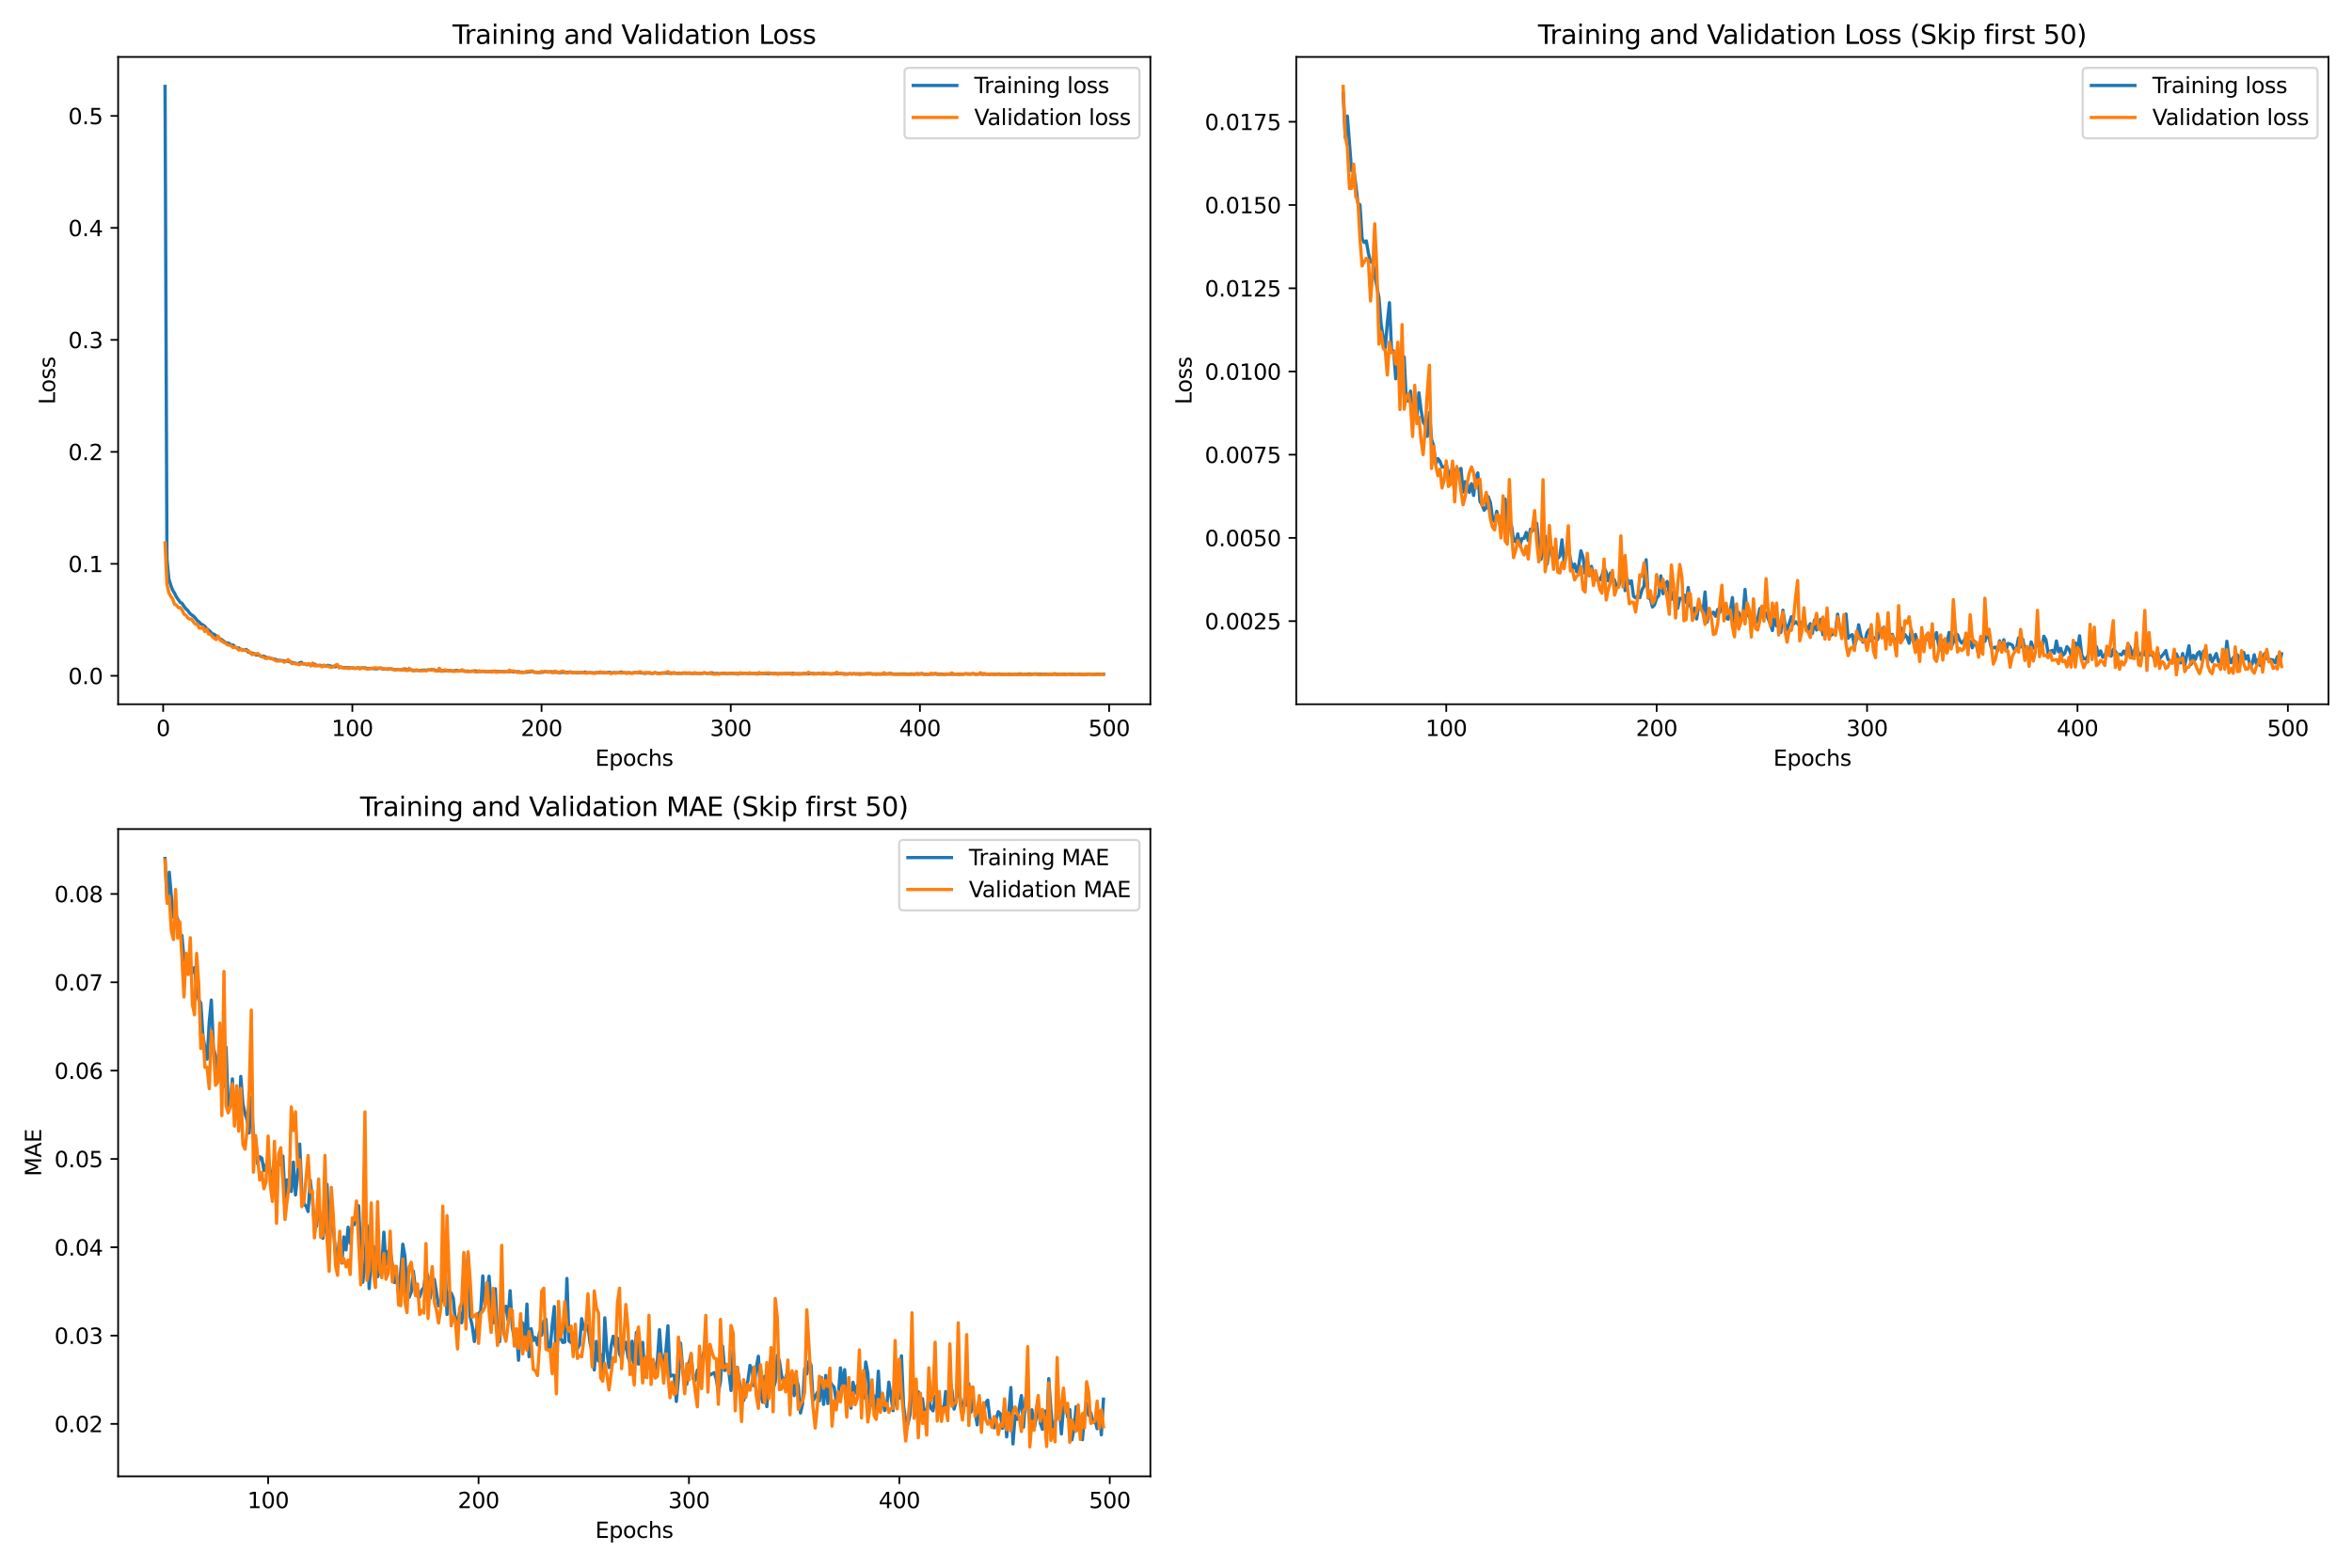 <?xml version="1.0" encoding="utf-8" standalone="no"?>
<!DOCTYPE svg PUBLIC "-//W3C//DTD SVG 1.1//EN"
  "http://www.w3.org/Graphics/SVG/1.1/DTD/svg11.dtd">
<svg xmlns:xlink="http://www.w3.org/1999/xlink" width="1080pt" height="720pt" viewBox="0 0 1080 720" xmlns="http://www.w3.org/2000/svg" version="1.1">
 <defs>
  <style type="text/css">*{stroke-linejoin: round; stroke-linecap: butt}</style>
 </defs>
 <g id="figure_1">
  <g id="patch_1">
   <path d="M 0 720 
L 1080 720 
L 1080 0 
L 0 0 
z
" style="fill: #ffffff"/>
  </g>
  <g id="axes_1">
   <g id="patch_2">
    <path d="M 54.245 323.44 
L 528.232 323.44 
L 528.232 26.16 
L 54.245 26.16 
z
" style="fill: #ffffff"/>
   </g>
   <g id="matplotlib.axis_1">
    <g id="xtick_1">
     <g id="line2d_1">
      <defs>
       <path id="m39d388bb7a" d="M 0 0 
L 0 3.5 
" style="stroke: #000000; stroke-width: 0.8"/>
      </defs>
      <g>
       <use xlink:href="#m39d388bb7a" x="74.921" y="323.44" style="stroke: #000000; stroke-width: 0.8"/>
      </g>
     </g>
     <g id="text_1">
      <!-- 0 -->
      <g transform="translate(71.74 338.038) scale(0.1 -0.1)">
       <defs>
        <path id="DejaVuSans-30" d="M 2034 4250 
Q 1547 4250 1301 3770 
Q 1056 3291 1056 2328 
Q 1056 1369 1301 889 
Q 1547 409 2034 409 
Q 2525 409 2770 889 
Q 3016 1369 3016 2328 
Q 3016 3291 2770 3770 
Q 2525 4250 2034 4250 
z
M 2034 4750 
Q 2819 4750 3233 4129 
Q 3647 3509 3647 2328 
Q 3647 1150 3233 529 
Q 2819 -91 2034 -91 
Q 1250 -91 836 529 
Q 422 1150 422 2328 
Q 422 3509 836 4129 
Q 1250 4750 2034 4750 
z
" transform="scale(0.016)"/>
       </defs>
       <use xlink:href="#DejaVuSans-30"/>
      </g>
     </g>
    </g>
    <g id="xtick_2">
     <g id="line2d_2">
      <g>
       <use xlink:href="#m39d388bb7a" x="161.796" y="323.44" style="stroke: #000000; stroke-width: 0.8"/>
      </g>
     </g>
     <g id="text_2">
      <!-- 100 -->
      <g transform="translate(152.252 338.038) scale(0.1 -0.1)">
       <defs>
        <path id="DejaVuSans-31" d="M 794 531 
L 1825 531 
L 1825 4091 
L 703 3866 
L 703 4441 
L 1819 4666 
L 2450 4666 
L 2450 531 
L 3481 531 
L 3481 0 
L 794 0 
L 794 531 
z
" transform="scale(0.016)"/>
       </defs>
       <use xlink:href="#DejaVuSans-31"/>
       <use xlink:href="#DejaVuSans-30" x="63.623"/>
       <use xlink:href="#DejaVuSans-30" x="127.246"/>
      </g>
     </g>
    </g>
    <g id="xtick_3">
     <g id="line2d_3">
      <g>
       <use xlink:href="#m39d388bb7a" x="248.67" y="323.44" style="stroke: #000000; stroke-width: 0.8"/>
      </g>
     </g>
     <g id="text_3">
      <!-- 200 -->
      <g transform="translate(239.126 338.038) scale(0.1 -0.1)">
       <defs>
        <path id="DejaVuSans-32" d="M 1228 531 
L 3431 531 
L 3431 0 
L 469 0 
L 469 531 
Q 828 903 1448 1529 
Q 2069 2156 2228 2338 
Q 2531 2678 2651 2914 
Q 2772 3150 2772 3378 
Q 2772 3750 2511 3984 
Q 2250 4219 1831 4219 
Q 1534 4219 1204 4116 
Q 875 4013 500 3803 
L 500 4441 
Q 881 4594 1212 4672 
Q 1544 4750 1819 4750 
Q 2544 4750 2975 4387 
Q 3406 4025 3406 3419 
Q 3406 3131 3298 2873 
Q 3191 2616 2906 2266 
Q 2828 2175 2409 1742 
Q 1991 1309 1228 531 
z
" transform="scale(0.016)"/>
       </defs>
       <use xlink:href="#DejaVuSans-32"/>
       <use xlink:href="#DejaVuSans-30" x="63.623"/>
       <use xlink:href="#DejaVuSans-30" x="127.246"/>
      </g>
     </g>
    </g>
    <g id="xtick_4">
     <g id="line2d_4">
      <g>
       <use xlink:href="#m39d388bb7a" x="335.545" y="323.44" style="stroke: #000000; stroke-width: 0.8"/>
      </g>
     </g>
     <g id="text_4">
      <!-- 300 -->
      <g transform="translate(326.001 338.038) scale(0.1 -0.1)">
       <defs>
        <path id="DejaVuSans-33" d="M 2597 2516 
Q 3050 2419 3304 2112 
Q 3559 1806 3559 1356 
Q 3559 666 3084 287 
Q 2609 -91 1734 -91 
Q 1441 -91 1130 -33 
Q 819 25 488 141 
L 488 750 
Q 750 597 1062 519 
Q 1375 441 1716 441 
Q 2309 441 2620 675 
Q 2931 909 2931 1356 
Q 2931 1769 2642 2001 
Q 2353 2234 1838 2234 
L 1294 2234 
L 1294 2753 
L 1863 2753 
Q 2328 2753 2575 2939 
Q 2822 3125 2822 3475 
Q 2822 3834 2567 4026 
Q 2313 4219 1838 4219 
Q 1578 4219 1281 4162 
Q 984 4106 628 3988 
L 628 4550 
Q 988 4650 1302 4700 
Q 1616 4750 1894 4750 
Q 2613 4750 3031 4423 
Q 3450 4097 3450 3541 
Q 3450 3153 3228 2886 
Q 3006 2619 2597 2516 
z
" transform="scale(0.016)"/>
       </defs>
       <use xlink:href="#DejaVuSans-33"/>
       <use xlink:href="#DejaVuSans-30" x="63.623"/>
       <use xlink:href="#DejaVuSans-30" x="127.246"/>
      </g>
     </g>
    </g>
    <g id="xtick_5">
     <g id="line2d_5">
      <g>
       <use xlink:href="#m39d388bb7a" x="422.419" y="323.44" style="stroke: #000000; stroke-width: 0.8"/>
      </g>
     </g>
     <g id="text_5">
      <!-- 400 -->
      <g transform="translate(412.876 338.038) scale(0.1 -0.1)">
       <defs>
        <path id="DejaVuSans-34" d="M 2419 4116 
L 825 1625 
L 2419 1625 
L 2419 4116 
z
M 2253 4666 
L 3047 4666 
L 3047 1625 
L 3713 1625 
L 3713 1100 
L 3047 1100 
L 3047 0 
L 2419 0 
L 2419 1100 
L 313 1100 
L 313 1709 
L 2253 4666 
z
" transform="scale(0.016)"/>
       </defs>
       <use xlink:href="#DejaVuSans-34"/>
       <use xlink:href="#DejaVuSans-30" x="63.623"/>
       <use xlink:href="#DejaVuSans-30" x="127.246"/>
      </g>
     </g>
    </g>
    <g id="xtick_6">
     <g id="line2d_6">
      <g>
       <use xlink:href="#m39d388bb7a" x="509.294" y="323.44" style="stroke: #000000; stroke-width: 0.8"/>
      </g>
     </g>
     <g id="text_6">
      <!-- 500 -->
      <g transform="translate(499.75 338.038) scale(0.1 -0.1)">
       <defs>
        <path id="DejaVuSans-35" d="M 691 4666 
L 3169 4666 
L 3169 4134 
L 1269 4134 
L 1269 2991 
Q 1406 3038 1543 3061 
Q 1681 3084 1819 3084 
Q 2600 3084 3056 2656 
Q 3513 2228 3513 1497 
Q 3513 744 3044 326 
Q 2575 -91 1722 -91 
Q 1428 -91 1123 -41 
Q 819 9 494 109 
L 494 744 
Q 775 591 1075 516 
Q 1375 441 1709 441 
Q 2250 441 2565 725 
Q 2881 1009 2881 1497 
Q 2881 1984 2565 2268 
Q 2250 2553 1709 2553 
Q 1456 2553 1204 2497 
Q 953 2441 691 2322 
L 691 4666 
z
" transform="scale(0.016)"/>
       </defs>
       <use xlink:href="#DejaVuSans-35"/>
       <use xlink:href="#DejaVuSans-30" x="63.623"/>
       <use xlink:href="#DejaVuSans-30" x="127.246"/>
      </g>
     </g>
    </g>
    <g id="text_7">
     <!-- Epochs -->
     <g transform="translate(273.323 351.717) scale(0.1 -0.1)">
      <defs>
       <path id="DejaVuSans-45" d="M 628 4666 
L 3578 4666 
L 3578 4134 
L 1259 4134 
L 1259 2753 
L 3481 2753 
L 3481 2222 
L 1259 2222 
L 1259 531 
L 3634 531 
L 3634 0 
L 628 0 
L 628 4666 
z
" transform="scale(0.016)"/>
       <path id="DejaVuSans-70" d="M 1159 525 
L 1159 -1331 
L 581 -1331 
L 581 3500 
L 1159 3500 
L 1159 2969 
Q 1341 3281 1617 3432 
Q 1894 3584 2278 3584 
Q 2916 3584 3314 3078 
Q 3713 2572 3713 1747 
Q 3713 922 3314 415 
Q 2916 -91 2278 -91 
Q 1894 -91 1617 61 
Q 1341 213 1159 525 
z
M 3116 1747 
Q 3116 2381 2855 2742 
Q 2594 3103 2138 3103 
Q 1681 3103 1420 2742 
Q 1159 2381 1159 1747 
Q 1159 1113 1420 752 
Q 1681 391 2138 391 
Q 2594 391 2855 752 
Q 3116 1113 3116 1747 
z
" transform="scale(0.016)"/>
       <path id="DejaVuSans-6f" d="M 1959 3097 
Q 1497 3097 1228 2736 
Q 959 2375 959 1747 
Q 959 1119 1226 758 
Q 1494 397 1959 397 
Q 2419 397 2687 759 
Q 2956 1122 2956 1747 
Q 2956 2369 2687 2733 
Q 2419 3097 1959 3097 
z
M 1959 3584 
Q 2709 3584 3137 3096 
Q 3566 2609 3566 1747 
Q 3566 888 3137 398 
Q 2709 -91 1959 -91 
Q 1206 -91 779 398 
Q 353 888 353 1747 
Q 353 2609 779 3096 
Q 1206 3584 1959 3584 
z
" transform="scale(0.016)"/>
       <path id="DejaVuSans-63" d="M 3122 3366 
L 3122 2828 
Q 2878 2963 2633 3030 
Q 2388 3097 2138 3097 
Q 1578 3097 1268 2742 
Q 959 2388 959 1747 
Q 959 1106 1268 751 
Q 1578 397 2138 397 
Q 2388 397 2633 464 
Q 2878 531 3122 666 
L 3122 134 
Q 2881 22 2623 -34 
Q 2366 -91 2075 -91 
Q 1284 -91 818 406 
Q 353 903 353 1747 
Q 353 2603 823 3093 
Q 1294 3584 2113 3584 
Q 2378 3584 2631 3529 
Q 2884 3475 3122 3366 
z
" transform="scale(0.016)"/>
       <path id="DejaVuSans-68" d="M 3513 2113 
L 3513 0 
L 2938 0 
L 2938 2094 
Q 2938 2591 2744 2837 
Q 2550 3084 2163 3084 
Q 1697 3084 1428 2787 
Q 1159 2491 1159 1978 
L 1159 0 
L 581 0 
L 581 4863 
L 1159 4863 
L 1159 2956 
Q 1366 3272 1645 3428 
Q 1925 3584 2291 3584 
Q 2894 3584 3203 3211 
Q 3513 2838 3513 2113 
z
" transform="scale(0.016)"/>
       <path id="DejaVuSans-73" d="M 2834 3397 
L 2834 2853 
Q 2591 2978 2328 3040 
Q 2066 3103 1784 3103 
Q 1356 3103 1142 2972 
Q 928 2841 928 2578 
Q 928 2378 1081 2264 
Q 1234 2150 1697 2047 
L 1894 2003 
Q 2506 1872 2764 1633 
Q 3022 1394 3022 966 
Q 3022 478 2636 193 
Q 2250 -91 1575 -91 
Q 1294 -91 989 -36 
Q 684 19 347 128 
L 347 722 
Q 666 556 975 473 
Q 1284 391 1588 391 
Q 1994 391 2212 530 
Q 2431 669 2431 922 
Q 2431 1156 2273 1281 
Q 2116 1406 1581 1522 
L 1381 1569 
Q 847 1681 609 1914 
Q 372 2147 372 2553 
Q 372 3047 722 3315 
Q 1072 3584 1716 3584 
Q 2034 3584 2315 3537 
Q 2597 3491 2834 3397 
z
" transform="scale(0.016)"/>
      </defs>
      <use xlink:href="#DejaVuSans-45"/>
      <use xlink:href="#DejaVuSans-70" x="63.184"/>
      <use xlink:href="#DejaVuSans-6f" x="126.66"/>
      <use xlink:href="#DejaVuSans-63" x="187.842"/>
      <use xlink:href="#DejaVuSans-68" x="242.822"/>
      <use xlink:href="#DejaVuSans-73" x="306.201"/>
     </g>
    </g>
   </g>
   <g id="matplotlib.axis_2">
    <g id="ytick_1">
     <g id="line2d_7">
      <defs>
       <path id="m452d3f1c2d" d="M 0 0 
L -3.5 0 
" style="stroke: #000000; stroke-width: 0.8"/>
      </defs>
      <g>
       <use xlink:href="#m452d3f1c2d" x="54.245" y="310.384" style="stroke: #000000; stroke-width: 0.8"/>
      </g>
     </g>
     <g id="text_8">
      <!-- 0.0 -->
      <g transform="translate(31.342 314.183) scale(0.1 -0.1)">
       <defs>
        <path id="DejaVuSans-2e" d="M 684 794 
L 1344 794 
L 1344 0 
L 684 0 
L 684 794 
z
" transform="scale(0.016)"/>
       </defs>
       <use xlink:href="#DejaVuSans-30"/>
       <use xlink:href="#DejaVuSans-2e" x="63.623"/>
       <use xlink:href="#DejaVuSans-30" x="95.41"/>
      </g>
     </g>
    </g>
    <g id="ytick_2">
     <g id="line2d_8">
      <g>
       <use xlink:href="#m452d3f1c2d" x="54.245" y="258.955" style="stroke: #000000; stroke-width: 0.8"/>
      </g>
     </g>
     <g id="text_9">
      <!-- 0.1 -->
      <g transform="translate(31.342 262.754) scale(0.1 -0.1)">
       <use xlink:href="#DejaVuSans-30"/>
       <use xlink:href="#DejaVuSans-2e" x="63.623"/>
       <use xlink:href="#DejaVuSans-31" x="95.41"/>
      </g>
     </g>
    </g>
    <g id="ytick_3">
     <g id="line2d_9">
      <g>
       <use xlink:href="#m452d3f1c2d" x="54.245" y="207.525" style="stroke: #000000; stroke-width: 0.8"/>
      </g>
     </g>
     <g id="text_10">
      <!-- 0.2 -->
      <g transform="translate(31.342 211.325) scale(0.1 -0.1)">
       <use xlink:href="#DejaVuSans-30"/>
       <use xlink:href="#DejaVuSans-2e" x="63.623"/>
       <use xlink:href="#DejaVuSans-32" x="95.41"/>
      </g>
     </g>
    </g>
    <g id="ytick_4">
     <g id="line2d_10">
      <g>
       <use xlink:href="#m452d3f1c2d" x="54.245" y="156.096" style="stroke: #000000; stroke-width: 0.8"/>
      </g>
     </g>
     <g id="text_11">
      <!-- 0.3 -->
      <g transform="translate(31.342 159.896) scale(0.1 -0.1)">
       <use xlink:href="#DejaVuSans-30"/>
       <use xlink:href="#DejaVuSans-2e" x="63.623"/>
       <use xlink:href="#DejaVuSans-33" x="95.41"/>
      </g>
     </g>
    </g>
    <g id="ytick_5">
     <g id="line2d_11">
      <g>
       <use xlink:href="#m452d3f1c2d" x="54.245" y="104.667" style="stroke: #000000; stroke-width: 0.8"/>
      </g>
     </g>
     <g id="text_12">
      <!-- 0.4 -->
      <g transform="translate(31.342 108.466) scale(0.1 -0.1)">
       <use xlink:href="#DejaVuSans-30"/>
       <use xlink:href="#DejaVuSans-2e" x="63.623"/>
       <use xlink:href="#DejaVuSans-34" x="95.41"/>
      </g>
     </g>
    </g>
    <g id="ytick_6">
     <g id="line2d_12">
      <g>
       <use xlink:href="#m452d3f1c2d" x="54.245" y="53.238" style="stroke: #000000; stroke-width: 0.8"/>
      </g>
     </g>
     <g id="text_13">
      <!-- 0.5 -->
      <g transform="translate(31.342 57.037) scale(0.1 -0.1)">
       <use xlink:href="#DejaVuSans-30"/>
       <use xlink:href="#DejaVuSans-2e" x="63.623"/>
       <use xlink:href="#DejaVuSans-35" x="95.41"/>
      </g>
     </g>
    </g>
    <g id="text_14">
     <!-- Loss -->
     <g transform="translate(25.262 185.767) rotate(-90) scale(0.1 -0.1)">
      <defs>
       <path id="DejaVuSans-4c" d="M 628 4666 
L 1259 4666 
L 1259 531 
L 3531 531 
L 3531 0 
L 628 0 
L 628 4666 
z
" transform="scale(0.016)"/>
      </defs>
      <use xlink:href="#DejaVuSans-4c"/>
      <use xlink:href="#DejaVuSans-6f" x="53.963"/>
      <use xlink:href="#DejaVuSans-73" x="115.145"/>
      <use xlink:href="#DejaVuSans-73" x="167.244"/>
     </g>
    </g>
   </g>
   <g id="line2d_13">
    <path d="M 75.79 39.673 
L 76.659 256.714 
L 77.527 265.874 
L 78.396 268.704 
L 79.265 271.029 
L 80.134 272.44 
L 81.002 274.135 
L 82.74 276.629 
L 83.609 277.108 
L 84.477 278.479 
L 85.346 279.598 
L 86.215 280.368 
L 87.084 281.626 
L 87.952 282.405 
L 88.821 282.941 
L 89.69 283.876 
L 90.559 285.022 
L 91.427 285.642 
L 92.296 286.61 
L 93.165 286.971 
L 94.034 287.651 
L 94.902 288.744 
L 95.771 289.366 
L 97.509 291.076 
L 98.377 291.34 
L 100.984 293.429 
L 101.852 293.846 
L 103.59 295.14 
L 104.458 295.297 
L 105.327 295.579 
L 106.196 296.414 
L 107.065 296.238 
L 107.933 297.113 
L 108.802 297.659 
L 109.671 297.583 
L 110.54 298.297 
L 111.408 298.548 
L 112.277 298.565 
L 113.146 298.294 
L 114.015 299.511 
L 115.752 299.983 
L 116.621 300.096 
L 117.49 300.817 
L 118.358 300.774 
L 119.227 300.941 
L 120.096 301.628 
L 120.965 301.295 
L 122.702 302.14 
L 123.571 302.12 
L 125.308 302.639 
L 126.177 302.668 
L 127.046 303.188 
L 129.652 303.414 
L 130.521 303.548 
L 131.39 303.531 
L 136.602 304.876 
L 138.34 304.178 
L 139.208 304.907 
L 140.077 304.927 
L 140.946 305.353 
L 141.815 304.893 
L 142.683 305.429 
L 143.552 305.463 
L 144.421 305.018 
L 145.29 305.685 
L 146.158 305.698 
L 147.027 305.544 
L 147.896 305.908 
L 148.765 305.794 
L 149.633 305.95 
L 150.502 305.57 
L 152.239 306.018 
L 153.977 306.243 
L 154.846 305.875 
L 155.714 306.291 
L 156.583 306.388 
L 157.452 306.676 
L 158.321 306.586 
L 163.533 306.903 
L 164.402 306.686 
L 165.271 306.871 
L 166.139 306.745 
L 167.877 306.738 
L 168.746 307.104 
L 169.614 306.943 
L 173.089 307.157 
L 173.958 306.886 
L 174.827 306.808 
L 175.696 307.246 
L 178.302 307.347 
L 179.171 307.177 
L 180.039 307.269 
L 180.908 307.51 
L 181.777 307.561 
L 182.646 307.401 
L 184.383 307.649 
L 185.252 307.603 
L 186.121 307.213 
L 186.989 307.821 
L 187.858 307.518 
L 188.727 307.619 
L 189.596 307.848 
L 190.464 307.873 
L 191.333 307.75 
L 192.202 307.931 
L 193.939 307.819 
L 194.808 307.727 
L 195.677 307.856 
L 196.545 307.678 
L 197.414 307.703 
L 199.152 307.589 
L 200.889 308.143 
L 202.627 307.783 
L 203.495 308.215 
L 204.364 307.98 
L 206.102 308.003 
L 206.97 308.156 
L 208.708 308.09 
L 209.577 307.842 
L 210.445 308.177 
L 212.183 307.95 
L 213.92 308.288 
L 214.789 308.217 
L 215.658 308.337 
L 218.264 308.108 
L 219.133 308.363 
L 220.87 308.396 
L 221.739 308.252 
L 223.477 308.456 
L 226.083 308.392 
L 226.952 308.273 
L 228.689 308.476 
L 229.558 308.355 
L 233.033 308.549 
L 233.902 308.452 
L 234.77 308.195 
L 235.639 308.627 
L 236.508 308.444 
L 237.377 308.518 
L 238.245 308.475 
L 239.114 308.713 
L 241.72 308.735 
L 243.458 308.557 
L 244.326 308.15 
L 245.195 308.74 
L 246.064 308.748 
L 246.933 308.879 
L 249.539 308.702 
L 250.408 308.399 
L 251.276 308.675 
L 253.014 308.484 
L 254.751 308.761 
L 255.62 308.646 
L 256.489 308.889 
L 257.358 308.899 
L 258.226 308.744 
L 260.833 308.81 
L 261.701 308.578 
L 262.57 308.858 
L 263.439 308.959 
L 264.308 308.896 
L 265.176 309.064 
L 266.045 308.843 
L 267.783 308.96 
L 268.651 308.648 
L 269.52 309.112 
L 270.389 308.932 
L 272.995 309.023 
L 273.864 308.917 
L 274.733 308.963 
L 275.601 308.825 
L 278.208 309.068 
L 279.945 308.734 
L 280.814 309.152 
L 281.683 308.931 
L 284.289 309.006 
L 285.158 308.608 
L 286.026 308.999 
L 290.37 309.076 
L 291.239 308.904 
L 292.976 308.96 
L 294.714 309.062 
L 296.451 309.244 
L 297.32 309.026 
L 298.189 309.174 
L 299.057 309.153 
L 299.926 309.273 
L 300.795 308.929 
L 301.664 309.141 
L 302.532 309.233 
L 304.27 309.03 
L 305.139 309.144 
L 306.876 309.137 
L 308.614 309.112 
L 310.351 309.164 
L 311.22 309.235 
L 312.089 309.137 
L 312.957 309.288 
L 313.826 309.081 
L 314.695 309.236 
L 316.432 309.07 
L 317.301 309.308 
L 318.17 309.214 
L 321.645 309.282 
L 322.514 309.247 
L 323.382 308.991 
L 324.251 309.205 
L 325.12 309.301 
L 326.857 308.989 
L 327.726 309.363 
L 329.464 309.306 
L 330.332 309.484 
L 332.07 309.155 
L 333.807 309.422 
L 335.545 309.275 
L 336.414 309.228 
L 337.282 309.4 
L 342.495 309.191 
L 343.363 309.341 
L 348.576 309.327 
L 349.445 309.198 
L 350.313 309.375 
L 351.182 309.305 
L 352.92 309.44 
L 353.788 309.226 
L 354.657 309.426 
L 355.526 309.303 
L 357.263 309.443 
L 359.001 309.457 
L 361.607 309.348 
L 362.476 309.438 
L 364.213 309.275 
L 365.082 309.474 
L 365.951 309.543 
L 366.82 309.399 
L 367.688 309.558 
L 369.426 309.273 
L 370.295 309.498 
L 372.901 309.306 
L 374.638 309.436 
L 376.376 309.333 
L 377.245 309.484 
L 378.113 309.407 
L 378.982 309.509 
L 379.851 309.408 
L 382.457 309.542 
L 383.326 309.35 
L 384.195 309.41 
L 385.063 309.308 
L 389.407 309.555 
L 390.276 309.402 
L 391.144 309.556 
L 392.013 309.386 
L 392.882 309.547 
L 393.751 309.443 
L 397.226 309.522 
L 398.094 309.357 
L 398.963 309.497 
L 399.832 309.378 
L 400.701 309.545 
L 407.651 309.535 
L 408.519 309.331 
L 409.388 309.384 
L 410.257 309.588 
L 415.469 309.518 
L 416.338 309.628 
L 418.944 309.532 
L 419.813 309.623 
L 421.551 309.435 
L 422.419 309.546 
L 423.288 309.325 
L 424.157 309.617 
L 425.894 309.686 
L 430.238 309.492 
L 431.107 309.627 
L 431.976 309.558 
L 432.844 309.655 
L 438.925 309.613 
L 442.4 309.616 
L 443.269 309.454 
L 445.875 309.558 
L 446.744 309.461 
L 448.482 309.625 
L 451.088 309.472 
L 451.957 309.626 
L 453.694 309.644 
L 454.563 309.718 
L 455.432 309.561 
L 456.3 309.677 
L 458.907 309.552 
L 459.775 309.689 
L 462.382 309.691 
L 463.25 309.604 
L 464.988 309.743 
L 465.857 309.599 
L 466.725 309.777 
L 468.463 309.479 
L 469.332 309.767 
L 470.2 309.627 
L 471.069 309.69 
L 472.807 309.571 
L 473.675 309.694 
L 474.544 309.558 
L 478.888 309.664 
L 479.757 309.599 
L 481.494 309.734 
L 482.363 309.632 
L 483.231 309.747 
L 484.1 309.409 
L 484.969 309.662 
L 485.838 309.74 
L 487.575 309.678 
L 488.444 309.62 
L 489.313 309.748 
L 490.181 309.608 
L 491.05 309.581 
L 491.919 309.681 
L 492.788 309.63 
L 493.656 309.793 
L 494.525 309.762 
L 495.394 309.618 
L 496.263 309.753 
L 497.131 309.69 
L 498 309.786 
L 499.738 309.598 
L 501.475 309.69 
L 506.688 309.604 
L 506.688 309.604 
" clip-path="url(#p592ab3dcf6)" style="fill: none; stroke: #1f77b4; stroke-width: 1.5; stroke-linecap: square"/>
   </g>
   <g id="line2d_14">
    <path d="M 75.79 249.335 
L 76.659 268.36 
L 77.527 272.235 
L 78.396 273.845 
L 79.265 275.052 
L 80.134 277.515 
L 81.002 277.863 
L 81.871 279.086 
L 82.74 279.032 
L 83.609 280.178 
L 84.477 282.029 
L 85.346 282.596 
L 86.215 283.739 
L 87.084 284.347 
L 87.952 284.32 
L 88.821 285.676 
L 89.69 286.599 
L 90.559 286.693 
L 91.427 288.429 
L 92.296 288.537 
L 93.165 287.92 
L 94.034 290.066 
L 94.902 288.974 
L 95.771 291.211 
L 96.64 291.254 
L 97.509 292.459 
L 99.246 293.763 
L 100.115 292.094 
L 100.984 293.879 
L 102.721 295.008 
L 103.59 295.448 
L 104.458 296.174 
L 105.327 296.294 
L 106.196 296.669 
L 107.065 297.434 
L 107.933 297.077 
L 108.802 297.619 
L 109.671 298.536 
L 110.54 298.148 
L 111.408 298.754 
L 112.277 298.519 
L 113.146 298.92 
L 114.015 298.815 
L 115.752 300.653 
L 116.621 300.324 
L 117.49 300.349 
L 118.358 300.13 
L 120.096 301.609 
L 120.965 301.773 
L 121.833 302.414 
L 122.702 302.414 
L 123.571 302.039 
L 124.44 302.54 
L 125.308 302.602 
L 126.177 303.194 
L 127.046 303.61 
L 129.652 303.528 
L 130.521 304.151 
L 131.39 303.723 
L 132.258 302.959 
L 133.127 303.654 
L 133.996 304.819 
L 134.865 304.635 
L 135.733 304.88 
L 136.602 304.918 
L 137.471 305.296 
L 138.34 304.786 
L 139.208 304.953 
L 140.077 304.94 
L 140.946 305.127 
L 141.815 304.79 
L 142.683 305.828 
L 143.552 304.518 
L 144.421 305.823 
L 145.29 305.629 
L 146.158 305.588 
L 147.027 305.746 
L 147.896 306.245 
L 148.765 305.454 
L 149.633 306.046 
L 150.502 305.944 
L 151.371 306.297 
L 152.239 306.525 
L 153.108 306.131 
L 153.977 305.55 
L 154.846 305.144 
L 155.714 306.739 
L 156.583 306.4 
L 157.452 306.693 
L 158.321 306.851 
L 159.189 306.749 
L 160.058 307.04 
L 160.927 306.919 
L 161.796 306.623 
L 162.664 307.018 
L 163.533 306.987 
L 164.402 306.625 
L 165.271 307.255 
L 166.139 306.708 
L 167.008 306.839 
L 168.746 307.3 
L 170.483 306.958 
L 172.221 306.716 
L 173.089 306.807 
L 173.958 307.042 
L 175.696 306.907 
L 176.564 307.311 
L 177.433 307.268 
L 178.302 307.109 
L 181.777 307.688 
L 182.646 307.453 
L 183.514 307.465 
L 184.383 307.812 
L 185.252 307.163 
L 186.121 307.857 
L 186.989 307.91 
L 187.858 306.909 
L 188.727 307.738 
L 189.596 308.117 
L 191.333 307.852 
L 193.939 308.075 
L 194.808 307.938 
L 195.677 308.139 
L 196.545 307.754 
L 197.414 307.656 
L 198.283 307.39 
L 199.152 307.872 
L 200.02 308.182 
L 200.889 308.042 
L 201.758 306.913 
L 202.627 308.334 
L 203.495 308.128 
L 204.364 307.62 
L 206.102 308.297 
L 206.97 307.831 
L 207.839 308.341 
L 208.708 308.354 
L 209.577 308.19 
L 210.445 308.288 
L 211.314 308.077 
L 212.183 307.625 
L 213.052 308.324 
L 213.92 308.308 
L 214.789 308.461 
L 217.395 308.254 
L 218.264 308.608 
L 219.133 308.648 
L 220.002 308.05 
L 220.87 308.39 
L 221.739 308.292 
L 222.608 308.549 
L 223.477 308.318 
L 226.083 308.666 
L 226.952 308.139 
L 227.82 308.77 
L 230.427 308.314 
L 231.295 308.696 
L 233.033 308.57 
L 233.902 307.781 
L 234.77 308.572 
L 235.639 308.084 
L 237.377 308.83 
L 239.114 308.806 
L 239.983 308.957 
L 240.852 308.73 
L 241.72 308.382 
L 242.589 308.41 
L 243.458 308.197 
L 244.326 308.39 
L 245.195 308.735 
L 246.064 308.627 
L 246.933 308.824 
L 247.801 308.77 
L 248.67 308.379 
L 250.408 308.59 
L 251.276 308.45 
L 253.883 308.992 
L 254.751 308.231 
L 255.62 308.528 
L 256.489 309.05 
L 257.358 308.529 
L 258.226 308.223 
L 259.095 308.418 
L 259.964 309.093 
L 260.833 309.072 
L 261.701 308.661 
L 262.57 308.677 
L 263.439 309.087 
L 266.045 308.757 
L 268.651 309.148 
L 270.389 308.899 
L 272.995 309.29 
L 273.864 309.133 
L 275.601 308.544 
L 276.47 309.095 
L 277.339 308.82 
L 278.208 308.979 
L 279.076 308.924 
L 280.814 309.341 
L 281.683 308.833 
L 282.551 309.22 
L 284.289 308.939 
L 285.158 309.141 
L 286.026 308.815 
L 286.895 308.922 
L 287.764 309.343 
L 288.633 308.753 
L 289.501 309.211 
L 290.37 309.235 
L 292.107 308.864 
L 292.976 309.098 
L 293.845 308.442 
L 294.714 308.937 
L 295.582 309.169 
L 296.451 308.818 
L 297.32 309.032 
L 298.189 308.82 
L 299.057 309.313 
L 300.795 308.958 
L 301.664 309.258 
L 302.532 309.423 
L 303.401 309.235 
L 304.27 309.241 
L 305.139 309.072 
L 306.876 308.47 
L 307.745 309.403 
L 308.614 309.269 
L 309.482 308.892 
L 310.351 309.243 
L 312.089 309.35 
L 312.957 309.15 
L 313.826 309.143 
L 314.695 308.978 
L 315.564 309.213 
L 316.432 309.238 
L 317.301 309.035 
L 318.17 309.375 
L 319.039 308.894 
L 319.907 309.379 
L 320.776 309.223 
L 322.514 309.318 
L 323.382 309.03 
L 325.12 309.369 
L 325.989 308.998 
L 326.857 309.453 
L 327.726 309.632 
L 329.464 309.501 
L 330.332 309.552 
L 331.201 309.253 
L 332.939 309.381 
L 336.414 309.379 
L 337.282 309.152 
L 338.151 309.556 
L 339.02 309.662 
L 339.888 308.987 
L 341.626 309.358 
L 342.495 309.197 
L 343.363 309.529 
L 344.232 308.968 
L 345.101 309.462 
L 345.97 309.323 
L 347.707 309.636 
L 348.576 308.858 
L 349.445 309.436 
L 350.313 309.378 
L 351.182 309.092 
L 352.051 309.132 
L 352.92 309.031 
L 355.526 309.583 
L 356.395 309.386 
L 357.263 309.722 
L 358.132 309.197 
L 359.001 309.571 
L 359.87 309.321 
L 360.738 309.285 
L 361.607 309.507 
L 362.476 309.139 
L 363.345 309.673 
L 364.213 309.72 
L 365.951 309.311 
L 366.82 309.699 
L 367.688 309.369 
L 368.557 309.591 
L 369.426 309.463 
L 370.295 309.528 
L 371.163 308.766 
L 372.901 309.575 
L 374.638 309.553 
L 375.507 309.522 
L 376.376 309.283 
L 377.245 309.617 
L 378.113 308.999 
L 378.982 309.355 
L 381.588 309.654 
L 382.457 309.334 
L 383.326 309.61 
L 384.195 308.744 
L 385.063 309.306 
L 385.932 309.223 
L 387.669 309.761 
L 390.276 309.424 
L 391.144 309.579 
L 392.013 309.424 
L 392.882 309.562 
L 393.751 309.559 
L 394.619 309.81 
L 396.357 309.584 
L 397.226 309.517 
L 398.094 309.577 
L 398.963 309.227 
L 400.701 309.705 
L 401.569 309.489 
L 402.438 309.796 
L 403.307 309.502 
L 404.176 309.715 
L 405.044 309.584 
L 405.913 308.932 
L 406.782 309.647 
L 407.651 309.424 
L 408.519 309.633 
L 411.994 309.704 
L 417.207 309.705 
L 418.076 309.805 
L 418.944 309.655 
L 419.813 309.808 
L 420.682 309.394 
L 421.551 309.807 
L 422.419 309.505 
L 424.157 309.712 
L 425.026 309.817 
L 426.763 309.728 
L 427.632 309.147 
L 428.501 309.692 
L 429.369 309.192 
L 430.238 309.786 
L 433.713 309.784 
L 434.582 309.484 
L 435.45 309.63 
L 437.188 309.09 
L 438.057 309.815 
L 438.925 309.611 
L 439.794 309.842 
L 440.663 309.722 
L 441.532 309.775 
L 442.4 309.713 
L 443.269 309.439 
L 444.138 309.664 
L 445.875 309.678 
L 446.744 309.28 
L 447.613 309.771 
L 448.482 309.789 
L 449.35 309.537 
L 450.219 308.934 
L 451.088 309.859 
L 451.957 309.274 
L 452.825 309.603 
L 453.694 309.58 
L 454.563 309.792 
L 455.432 309.509 
L 456.3 309.828 
L 457.169 309.719 
L 461.513 309.751 
L 462.382 309.532 
L 463.25 309.927 
L 464.119 309.686 
L 465.857 309.666 
L 466.725 309.878 
L 470.2 309.709 
L 472.807 309.91 
L 474.544 309.645 
L 475.413 309.475 
L 476.282 309.788 
L 478.019 309.909 
L 478.888 309.77 
L 481.494 309.845 
L 482.363 309.532 
L 483.231 309.841 
L 484.1 309.541 
L 484.969 309.897 
L 485.838 309.829 
L 486.706 309.904 
L 487.575 309.495 
L 488.444 309.876 
L 489.313 309.873 
L 490.181 309.553 
L 491.919 309.844 
L 497.131 309.748 
L 498 309.579 
L 498.869 309.885 
L 499.738 309.647 
L 500.606 309.535 
L 501.475 309.727 
L 502.344 309.713 
L 503.213 309.829 
L 504.95 309.837 
L 505.819 309.572 
L 506.688 309.8 
L 506.688 309.8 
" clip-path="url(#p592ab3dcf6)" style="fill: none; stroke: #ff7f0e; stroke-width: 1.5; stroke-linecap: square"/>
   </g>
   <g id="patch_3">
    <path d="M 54.245 323.44 
L 54.245 26.16 
" style="fill: none; stroke: #000000; stroke-width: 0.8; stroke-linejoin: miter; stroke-linecap: square"/>
   </g>
   <g id="patch_4">
    <path d="M 528.232 323.44 
L 528.232 26.16 
" style="fill: none; stroke: #000000; stroke-width: 0.8; stroke-linejoin: miter; stroke-linecap: square"/>
   </g>
   <g id="patch_5">
    <path d="M 54.245 323.44 
L 528.232 323.44 
" style="fill: none; stroke: #000000; stroke-width: 0.8; stroke-linejoin: miter; stroke-linecap: square"/>
   </g>
   <g id="patch_6">
    <path d="M 54.245 26.16 
L 528.232 26.16 
" style="fill: none; stroke: #000000; stroke-width: 0.8; stroke-linejoin: miter; stroke-linecap: square"/>
   </g>
   <g id="text_15">
    <!-- Training and Validation Loss -->
    <g transform="translate(207.769 20.16) scale(0.12 -0.12)">
     <defs>
      <path id="DejaVuSans-54" d="M -19 4666 
L 3928 4666 
L 3928 4134 
L 2272 4134 
L 2272 0 
L 1638 0 
L 1638 4134 
L -19 4134 
L -19 4666 
z
" transform="scale(0.016)"/>
      <path id="DejaVuSans-72" d="M 2631 2963 
Q 2534 3019 2420 3045 
Q 2306 3072 2169 3072 
Q 1681 3072 1420 2755 
Q 1159 2438 1159 1844 
L 1159 0 
L 581 0 
L 581 3500 
L 1159 3500 
L 1159 2956 
Q 1341 3275 1631 3429 
Q 1922 3584 2338 3584 
Q 2397 3584 2469 3576 
Q 2541 3569 2628 3553 
L 2631 2963 
z
" transform="scale(0.016)"/>
      <path id="DejaVuSans-61" d="M 2194 1759 
Q 1497 1759 1228 1600 
Q 959 1441 959 1056 
Q 959 750 1161 570 
Q 1363 391 1709 391 
Q 2188 391 2477 730 
Q 2766 1069 2766 1631 
L 2766 1759 
L 2194 1759 
z
M 3341 1997 
L 3341 0 
L 2766 0 
L 2766 531 
Q 2569 213 2275 61 
Q 1981 -91 1556 -91 
Q 1019 -91 701 211 
Q 384 513 384 1019 
Q 384 1609 779 1909 
Q 1175 2209 1959 2209 
L 2766 2209 
L 2766 2266 
Q 2766 2663 2505 2880 
Q 2244 3097 1772 3097 
Q 1472 3097 1187 3025 
Q 903 2953 641 2809 
L 641 3341 
Q 956 3463 1253 3523 
Q 1550 3584 1831 3584 
Q 2591 3584 2966 3190 
Q 3341 2797 3341 1997 
z
" transform="scale(0.016)"/>
      <path id="DejaVuSans-69" d="M 603 3500 
L 1178 3500 
L 1178 0 
L 603 0 
L 603 3500 
z
M 603 4863 
L 1178 4863 
L 1178 4134 
L 603 4134 
L 603 4863 
z
" transform="scale(0.016)"/>
      <path id="DejaVuSans-6e" d="M 3513 2113 
L 3513 0 
L 2938 0 
L 2938 2094 
Q 2938 2591 2744 2837 
Q 2550 3084 2163 3084 
Q 1697 3084 1428 2787 
Q 1159 2491 1159 1978 
L 1159 0 
L 581 0 
L 581 3500 
L 1159 3500 
L 1159 2956 
Q 1366 3272 1645 3428 
Q 1925 3584 2291 3584 
Q 2894 3584 3203 3211 
Q 3513 2838 3513 2113 
z
" transform="scale(0.016)"/>
      <path id="DejaVuSans-67" d="M 2906 1791 
Q 2906 2416 2648 2759 
Q 2391 3103 1925 3103 
Q 1463 3103 1205 2759 
Q 947 2416 947 1791 
Q 947 1169 1205 825 
Q 1463 481 1925 481 
Q 2391 481 2648 825 
Q 2906 1169 2906 1791 
z
M 3481 434 
Q 3481 -459 3084 -895 
Q 2688 -1331 1869 -1331 
Q 1566 -1331 1297 -1286 
Q 1028 -1241 775 -1147 
L 775 -588 
Q 1028 -725 1275 -790 
Q 1522 -856 1778 -856 
Q 2344 -856 2625 -561 
Q 2906 -266 2906 331 
L 2906 616 
Q 2728 306 2450 153 
Q 2172 0 1784 0 
Q 1141 0 747 490 
Q 353 981 353 1791 
Q 353 2603 747 3093 
Q 1141 3584 1784 3584 
Q 2172 3584 2450 3431 
Q 2728 3278 2906 2969 
L 2906 3500 
L 3481 3500 
L 3481 434 
z
" transform="scale(0.016)"/>
      <path id="DejaVuSans-20" transform="scale(0.016)"/>
      <path id="DejaVuSans-64" d="M 2906 2969 
L 2906 4863 
L 3481 4863 
L 3481 0 
L 2906 0 
L 2906 525 
Q 2725 213 2448 61 
Q 2172 -91 1784 -91 
Q 1150 -91 751 415 
Q 353 922 353 1747 
Q 353 2572 751 3078 
Q 1150 3584 1784 3584 
Q 2172 3584 2448 3432 
Q 2725 3281 2906 2969 
z
M 947 1747 
Q 947 1113 1208 752 
Q 1469 391 1925 391 
Q 2381 391 2643 752 
Q 2906 1113 2906 1747 
Q 2906 2381 2643 2742 
Q 2381 3103 1925 3103 
Q 1469 3103 1208 2742 
Q 947 2381 947 1747 
z
" transform="scale(0.016)"/>
      <path id="DejaVuSans-56" d="M 1831 0 
L 50 4666 
L 709 4666 
L 2188 738 
L 3669 4666 
L 4325 4666 
L 2547 0 
L 1831 0 
z
" transform="scale(0.016)"/>
      <path id="DejaVuSans-6c" d="M 603 4863 
L 1178 4863 
L 1178 0 
L 603 0 
L 603 4863 
z
" transform="scale(0.016)"/>
      <path id="DejaVuSans-74" d="M 1172 4494 
L 1172 3500 
L 2356 3500 
L 2356 3053 
L 1172 3053 
L 1172 1153 
Q 1172 725 1289 603 
Q 1406 481 1766 481 
L 2356 481 
L 2356 0 
L 1766 0 
Q 1100 0 847 248 
Q 594 497 594 1153 
L 594 3053 
L 172 3053 
L 172 3500 
L 594 3500 
L 594 4494 
L 1172 4494 
z
" transform="scale(0.016)"/>
     </defs>
     <use xlink:href="#DejaVuSans-54"/>
     <use xlink:href="#DejaVuSans-72" x="46.334"/>
     <use xlink:href="#DejaVuSans-61" x="87.447"/>
     <use xlink:href="#DejaVuSans-69" x="148.727"/>
     <use xlink:href="#DejaVuSans-6e" x="176.51"/>
     <use xlink:href="#DejaVuSans-69" x="239.889"/>
     <use xlink:href="#DejaVuSans-6e" x="267.672"/>
     <use xlink:href="#DejaVuSans-67" x="331.051"/>
     <use xlink:href="#DejaVuSans-20" x="394.527"/>
     <use xlink:href="#DejaVuSans-61" x="426.314"/>
     <use xlink:href="#DejaVuSans-6e" x="487.594"/>
     <use xlink:href="#DejaVuSans-64" x="550.973"/>
     <use xlink:href="#DejaVuSans-20" x="614.449"/>
     <use xlink:href="#DejaVuSans-56" x="646.236"/>
     <use xlink:href="#DejaVuSans-61" x="706.895"/>
     <use xlink:href="#DejaVuSans-6c" x="768.174"/>
     <use xlink:href="#DejaVuSans-69" x="795.957"/>
     <use xlink:href="#DejaVuSans-64" x="823.74"/>
     <use xlink:href="#DejaVuSans-61" x="887.217"/>
     <use xlink:href="#DejaVuSans-74" x="948.496"/>
     <use xlink:href="#DejaVuSans-69" x="987.705"/>
     <use xlink:href="#DejaVuSans-6f" x="1015.488"/>
     <use xlink:href="#DejaVuSans-6e" x="1076.67"/>
     <use xlink:href="#DejaVuSans-20" x="1140.049"/>
     <use xlink:href="#DejaVuSans-4c" x="1171.836"/>
     <use xlink:href="#DejaVuSans-6f" x="1225.799"/>
     <use xlink:href="#DejaVuSans-73" x="1286.98"/>
     <use xlink:href="#DejaVuSans-73" x="1339.08"/>
    </g>
   </g>
   <g id="legend_1">
    <g id="patch_7">
     <path d="M 417.358 63.516 
L 521.232 63.516 
Q 523.232 63.516 523.232 61.516 
L 523.232 33.16 
Q 523.232 31.16 521.232 31.16 
L 417.358 31.16 
Q 415.358 31.16 415.358 33.16 
L 415.358 61.516 
Q 415.358 63.516 417.358 63.516 
z
" style="fill: #ffffff; opacity: 0.8; stroke: #cccccc; stroke-linejoin: miter"/>
    </g>
    <g id="line2d_15">
     <path d="M 419.358 39.258 
L 429.358 39.258 
L 439.358 39.258 
" style="fill: none; stroke: #1f77b4; stroke-width: 1.5; stroke-linecap: square"/>
    </g>
    <g id="text_16">
     <!-- Training loss -->
     <g transform="translate(447.358 42.758) scale(0.1 -0.1)">
      <use xlink:href="#DejaVuSans-54"/>
      <use xlink:href="#DejaVuSans-72" x="46.334"/>
      <use xlink:href="#DejaVuSans-61" x="87.447"/>
      <use xlink:href="#DejaVuSans-69" x="148.727"/>
      <use xlink:href="#DejaVuSans-6e" x="176.51"/>
      <use xlink:href="#DejaVuSans-69" x="239.889"/>
      <use xlink:href="#DejaVuSans-6e" x="267.672"/>
      <use xlink:href="#DejaVuSans-67" x="331.051"/>
      <use xlink:href="#DejaVuSans-20" x="394.527"/>
      <use xlink:href="#DejaVuSans-6c" x="426.314"/>
      <use xlink:href="#DejaVuSans-6f" x="454.098"/>
      <use xlink:href="#DejaVuSans-73" x="515.279"/>
      <use xlink:href="#DejaVuSans-73" x="567.379"/>
     </g>
    </g>
    <g id="line2d_16">
     <path d="M 419.358 53.937 
L 429.358 53.937 
L 439.358 53.937 
" style="fill: none; stroke: #ff7f0e; stroke-width: 1.5; stroke-linecap: square"/>
    </g>
    <g id="text_17">
     <!-- Validation loss -->
     <g transform="translate(447.358 57.437) scale(0.1 -0.1)">
      <use xlink:href="#DejaVuSans-56"/>
      <use xlink:href="#DejaVuSans-61" x="60.658"/>
      <use xlink:href="#DejaVuSans-6c" x="121.938"/>
      <use xlink:href="#DejaVuSans-69" x="149.721"/>
      <use xlink:href="#DejaVuSans-64" x="177.504"/>
      <use xlink:href="#DejaVuSans-61" x="240.98"/>
      <use xlink:href="#DejaVuSans-74" x="302.26"/>
      <use xlink:href="#DejaVuSans-69" x="341.469"/>
      <use xlink:href="#DejaVuSans-6f" x="369.252"/>
      <use xlink:href="#DejaVuSans-6e" x="430.434"/>
      <use xlink:href="#DejaVuSans-20" x="493.812"/>
      <use xlink:href="#DejaVuSans-6c" x="525.6"/>
      <use xlink:href="#DejaVuSans-6f" x="553.383"/>
      <use xlink:href="#DejaVuSans-73" x="614.564"/>
      <use xlink:href="#DejaVuSans-73" x="666.664"/>
     </g>
    </g>
   </g>
  </g>
  <g id="axes_2">
   <g id="patch_8">
    <path d="M 595.212 323.44 
L 1069.2 323.44 
L 1069.2 26.16 
L 595.212 26.16 
z
" style="fill: #ffffff"/>
   </g>
   <g id="matplotlib.axis_3">
    <g id="xtick_7">
     <g id="line2d_17">
      <g>
       <use xlink:href="#m39d388bb7a" x="664.098" y="323.44" style="stroke: #000000; stroke-width: 0.8"/>
      </g>
     </g>
     <g id="text_18">
      <!-- 100 -->
      <g transform="translate(654.554 338.038) scale(0.1 -0.1)">
       <use xlink:href="#DejaVuSans-31"/>
       <use xlink:href="#DejaVuSans-30" x="63.623"/>
       <use xlink:href="#DejaVuSans-30" x="127.246"/>
      </g>
     </g>
    </g>
    <g id="xtick_8">
     <g id="line2d_18">
      <g>
       <use xlink:href="#m39d388bb7a" x="760.712" y="323.44" style="stroke: #000000; stroke-width: 0.8"/>
      </g>
     </g>
     <g id="text_19">
      <!-- 200 -->
      <g transform="translate(751.168 338.038) scale(0.1 -0.1)">
       <use xlink:href="#DejaVuSans-32"/>
       <use xlink:href="#DejaVuSans-30" x="63.623"/>
       <use xlink:href="#DejaVuSans-30" x="127.246"/>
      </g>
     </g>
    </g>
    <g id="xtick_9">
     <g id="line2d_19">
      <g>
       <use xlink:href="#m39d388bb7a" x="857.326" y="323.44" style="stroke: #000000; stroke-width: 0.8"/>
      </g>
     </g>
     <g id="text_20">
      <!-- 300 -->
      <g transform="translate(847.782 338.038) scale(0.1 -0.1)">
       <use xlink:href="#DejaVuSans-33"/>
       <use xlink:href="#DejaVuSans-30" x="63.623"/>
       <use xlink:href="#DejaVuSans-30" x="127.246"/>
      </g>
     </g>
    </g>
    <g id="xtick_10">
     <g id="line2d_20">
      <g>
       <use xlink:href="#m39d388bb7a" x="953.94" y="323.44" style="stroke: #000000; stroke-width: 0.8"/>
      </g>
     </g>
     <g id="text_21">
      <!-- 400 -->
      <g transform="translate(944.396 338.038) scale(0.1 -0.1)">
       <use xlink:href="#DejaVuSans-34"/>
       <use xlink:href="#DejaVuSans-30" x="63.623"/>
       <use xlink:href="#DejaVuSans-30" x="127.246"/>
      </g>
     </g>
    </g>
    <g id="xtick_11">
     <g id="line2d_21">
      <g>
       <use xlink:href="#m39d388bb7a" x="1050.554" y="323.44" style="stroke: #000000; stroke-width: 0.8"/>
      </g>
     </g>
     <g id="text_22">
      <!-- 500 -->
      <g transform="translate(1041.01 338.038) scale(0.1 -0.1)">
       <use xlink:href="#DejaVuSans-35"/>
       <use xlink:href="#DejaVuSans-30" x="63.623"/>
       <use xlink:href="#DejaVuSans-30" x="127.246"/>
      </g>
     </g>
    </g>
    <g id="text_23">
     <!-- Epochs -->
     <g transform="translate(814.291 351.717) scale(0.1 -0.1)">
      <use xlink:href="#DejaVuSans-45"/>
      <use xlink:href="#DejaVuSans-70" x="63.184"/>
      <use xlink:href="#DejaVuSans-6f" x="126.66"/>
      <use xlink:href="#DejaVuSans-63" x="187.842"/>
      <use xlink:href="#DejaVuSans-68" x="242.822"/>
      <use xlink:href="#DejaVuSans-73" x="306.201"/>
     </g>
    </g>
   </g>
   <g id="matplotlib.axis_4">
    <g id="ytick_7">
     <g id="line2d_22">
      <g>
       <use xlink:href="#m452d3f1c2d" x="595.212" y="285.272" style="stroke: #000000; stroke-width: 0.8"/>
      </g>
     </g>
     <g id="text_24">
      <!-- 0.0025 -->
      <g transform="translate(553.222 289.071) scale(0.1 -0.1)">
       <use xlink:href="#DejaVuSans-30"/>
       <use xlink:href="#DejaVuSans-2e" x="63.623"/>
       <use xlink:href="#DejaVuSans-30" x="95.41"/>
       <use xlink:href="#DejaVuSans-30" x="159.033"/>
       <use xlink:href="#DejaVuSans-32" x="222.656"/>
       <use xlink:href="#DejaVuSans-35" x="286.279"/>
      </g>
     </g>
    </g>
    <g id="ytick_8">
     <g id="line2d_23">
      <g>
       <use xlink:href="#m452d3f1c2d" x="595.212" y="247.049" style="stroke: #000000; stroke-width: 0.8"/>
      </g>
     </g>
     <g id="text_25">
      <!-- 0.0050 -->
      <g transform="translate(553.222 250.848) scale(0.1 -0.1)">
       <use xlink:href="#DejaVuSans-30"/>
       <use xlink:href="#DejaVuSans-2e" x="63.623"/>
       <use xlink:href="#DejaVuSans-30" x="95.41"/>
       <use xlink:href="#DejaVuSans-30" x="159.033"/>
       <use xlink:href="#DejaVuSans-35" x="222.656"/>
       <use xlink:href="#DejaVuSans-30" x="286.279"/>
      </g>
     </g>
    </g>
    <g id="ytick_9">
     <g id="line2d_24">
      <g>
       <use xlink:href="#m452d3f1c2d" x="595.212" y="208.827" style="stroke: #000000; stroke-width: 0.8"/>
      </g>
     </g>
     <g id="text_26">
      <!-- 0.0075 -->
      <g transform="translate(553.222 212.626) scale(0.1 -0.1)">
       <defs>
        <path id="DejaVuSans-37" d="M 525 4666 
L 3525 4666 
L 3525 4397 
L 1831 0 
L 1172 0 
L 2766 4134 
L 525 4134 
L 525 4666 
z
" transform="scale(0.016)"/>
       </defs>
       <use xlink:href="#DejaVuSans-30"/>
       <use xlink:href="#DejaVuSans-2e" x="63.623"/>
       <use xlink:href="#DejaVuSans-30" x="95.41"/>
       <use xlink:href="#DejaVuSans-30" x="159.033"/>
       <use xlink:href="#DejaVuSans-37" x="222.656"/>
       <use xlink:href="#DejaVuSans-35" x="286.279"/>
      </g>
     </g>
    </g>
    <g id="ytick_10">
     <g id="line2d_25">
      <g>
       <use xlink:href="#m452d3f1c2d" x="595.212" y="170.604" style="stroke: #000000; stroke-width: 0.8"/>
      </g>
     </g>
     <g id="text_27">
      <!-- 0.0100 -->
      <g transform="translate(553.222 174.404) scale(0.1 -0.1)">
       <use xlink:href="#DejaVuSans-30"/>
       <use xlink:href="#DejaVuSans-2e" x="63.623"/>
       <use xlink:href="#DejaVuSans-30" x="95.41"/>
       <use xlink:href="#DejaVuSans-31" x="159.033"/>
       <use xlink:href="#DejaVuSans-30" x="222.656"/>
       <use xlink:href="#DejaVuSans-30" x="286.279"/>
      </g>
     </g>
    </g>
    <g id="ytick_11">
     <g id="line2d_26">
      <g>
       <use xlink:href="#m452d3f1c2d" x="595.212" y="132.382" style="stroke: #000000; stroke-width: 0.8"/>
      </g>
     </g>
     <g id="text_28">
      <!-- 0.0125 -->
      <g transform="translate(553.222 136.181) scale(0.1 -0.1)">
       <use xlink:href="#DejaVuSans-30"/>
       <use xlink:href="#DejaVuSans-2e" x="63.623"/>
       <use xlink:href="#DejaVuSans-30" x="95.41"/>
       <use xlink:href="#DejaVuSans-31" x="159.033"/>
       <use xlink:href="#DejaVuSans-32" x="222.656"/>
       <use xlink:href="#DejaVuSans-35" x="286.279"/>
      </g>
     </g>
    </g>
    <g id="ytick_12">
     <g id="line2d_27">
      <g>
       <use xlink:href="#m452d3f1c2d" x="595.212" y="94.16" style="stroke: #000000; stroke-width: 0.8"/>
      </g>
     </g>
     <g id="text_29">
      <!-- 0.0150 -->
      <g transform="translate(553.222 97.959) scale(0.1 -0.1)">
       <use xlink:href="#DejaVuSans-30"/>
       <use xlink:href="#DejaVuSans-2e" x="63.623"/>
       <use xlink:href="#DejaVuSans-30" x="95.41"/>
       <use xlink:href="#DejaVuSans-31" x="159.033"/>
       <use xlink:href="#DejaVuSans-35" x="222.656"/>
       <use xlink:href="#DejaVuSans-30" x="286.279"/>
      </g>
     </g>
    </g>
    <g id="ytick_13">
     <g id="line2d_28">
      <g>
       <use xlink:href="#m452d3f1c2d" x="595.212" y="55.937" style="stroke: #000000; stroke-width: 0.8"/>
      </g>
     </g>
     <g id="text_30">
      <!-- 0.0175 -->
      <g transform="translate(553.222 59.736) scale(0.1 -0.1)">
       <use xlink:href="#DejaVuSans-30"/>
       <use xlink:href="#DejaVuSans-2e" x="63.623"/>
       <use xlink:href="#DejaVuSans-30" x="95.41"/>
       <use xlink:href="#DejaVuSans-31" x="159.033"/>
       <use xlink:href="#DejaVuSans-37" x="222.656"/>
       <use xlink:href="#DejaVuSans-35" x="286.279"/>
      </g>
     </g>
    </g>
    <g id="text_31">
     <!-- Loss -->
     <g transform="translate(547.142 185.767) rotate(-90) scale(0.1 -0.1)">
      <use xlink:href="#DejaVuSans-4c"/>
      <use xlink:href="#DejaVuSans-6f" x="53.963"/>
      <use xlink:href="#DejaVuSans-73" x="115.145"/>
      <use xlink:href="#DejaVuSans-73" x="167.244"/>
     </g>
    </g>
   </g>
   <g id="line2d_29">
    <path d="M 616.757 42.794 
L 617.724 63.197 
L 618.69 53.316 
L 620.622 78.424 
L 621.588 77.822 
L 622.554 84.734 
L 623.52 93.245 
L 624.486 94.124 
L 625.453 109.569 
L 626.419 111.359 
L 627.385 110.641 
L 628.351 116.291 
L 629.317 120.289 
L 630.283 119.769 
L 631.249 126.367 
L 633.182 136.612 
L 634.148 148.646 
L 635.114 154.811 
L 636.08 159.761 
L 637.046 148.092 
L 638.012 139.009 
L 638.979 160.696 
L 639.945 161.268 
L 640.911 173.953 
L 641.877 160.27 
L 642.843 176.207 
L 643.809 177.211 
L 644.775 163.98 
L 645.742 183.803 
L 646.708 184.191 
L 647.674 179.629 
L 648.64 190.443 
L 649.606 187.041 
L 650.572 191.704 
L 651.538 180.38 
L 652.505 188.208 
L 653.471 193.698 
L 654.437 195.493 
L 655.403 200.389 
L 656.369 189.454 
L 657.335 201.819 
L 658.301 204.704 
L 659.267 213.279 
L 660.234 210.606 
L 661.2 211.878 
L 662.166 214.416 
L 663.132 214.561 
L 664.098 213.557 
L 666.03 220.026 
L 666.997 213.576 
L 667.963 219.067 
L 668.929 215.319 
L 669.895 216.15 
L 670.861 215.106 
L 671.827 225.994 
L 672.793 221.2 
L 673.76 222.252 
L 674.726 226.11 
L 675.692 222.134 
L 676.658 227.57 
L 677.624 219.501 
L 678.59 217.201 
L 679.556 230.23 
L 680.523 231.875 
L 681.489 234.341 
L 682.455 233.228 
L 683.421 228.156 
L 684.387 230.914 
L 685.353 238.069 
L 686.319 239.594 
L 687.285 234.84 
L 688.252 239.045 
L 689.218 242.199 
L 690.184 240.834 
L 691.15 229.227 
L 692.116 247.315 
L 693.082 238.298 
L 694.048 241.303 
L 695.015 248.104 
L 695.981 248.868 
L 696.947 245.205 
L 697.913 250.576 
L 698.879 247.34 
L 699.845 247.243 
L 700.811 244.529 
L 701.778 248.35 
L 702.744 243.057 
L 703.71 243.813 
L 704.676 240.628 
L 705.642 240.414 
L 706.608 250.12 
L 707.574 256.898 
L 708.541 252.646 
L 709.507 246.184 
L 710.473 259.017 
L 711.439 252.05 
L 712.405 251.409 
L 713.371 252.714 
L 714.337 257.27 
L 715.304 256.484 
L 716.27 255.321 
L 717.236 247.942 
L 718.202 257.901 
L 720.134 251.142 
L 721.1 256.927 
L 722.066 261.182 
L 723.033 259.075 
L 723.999 262.642 
L 724.965 259.425 
L 725.931 252.985 
L 726.897 255.845 
L 727.863 263.436 
L 729.796 264.407 
L 730.762 260.114 
L 731.728 264.023 
L 732.694 266.185 
L 733.66 265.731 
L 734.626 266.407 
L 735.592 264.295 
L 736.559 260.753 
L 737.525 262.701 
L 738.491 266.782 
L 739.457 263.196 
L 740.423 265.379 
L 741.389 266.473 
L 742.355 269.841 
L 743.322 268.958 
L 744.288 266.061 
L 745.254 258.423 
L 746.22 271.26 
L 747.186 265.818 
L 748.152 268.046 
L 749.118 266.748 
L 750.084 273.843 
L 751.051 274.595 
L 752.017 273.597 
L 752.983 274.477 
L 753.949 270.912 
L 754.915 269.196 
L 755.881 257.084 
L 756.847 274.644 
L 757.814 274.866 
L 758.78 278.766 
L 759.746 277.731 
L 760.712 274.75 
L 761.678 273.498 
L 762.644 264.483 
L 763.61 272.69 
L 764.577 269.294 
L 765.543 267.034 
L 766.509 272.273 
L 767.475 275.255 
L 768.441 271.847 
L 769.407 279.063 
L 770.373 279.352 
L 771.34 274.74 
L 772.306 275.045 
L 773.272 273.285 
L 774.238 276.698 
L 775.204 269.823 
L 776.17 278.132 
L 777.136 281.145 
L 778.102 279.266 
L 779.069 284.272 
L 780.035 277.697 
L 781.001 278.418 
L 781.967 281.163 
L 782.933 271.885 
L 783.899 285.693 
L 784.865 280.334 
L 785.832 282.128 
L 786.798 281.147 
L 787.764 283.056 
L 788.73 279.9 
L 789.696 281.259 
L 790.662 277.158 
L 791.628 280.186 
L 792.595 283.905 
L 793.561 284.381 
L 794.527 280.523 
L 795.493 274.456 
L 796.459 286.874 
L 797.425 280.305 
L 798.391 281.354 
L 799.358 283.628 
L 800.324 282.548 
L 801.29 270.722 
L 802.256 282.332 
L 803.222 283.084 
L 804.188 285.403 
L 805.154 282.473 
L 806.121 286.156 
L 807.087 284.615 
L 808.053 279.493 
L 809.019 281.909 
L 809.985 281.176 
L 810.951 281.501 
L 811.917 284.198 
L 812.883 286.506 
L 813.85 289.613 
L 814.816 283.134 
L 815.782 287.522 
L 816.748 286.903 
L 817.714 290.47 
L 818.68 280.239 
L 819.646 286.559 
L 820.613 289.274 
L 822.545 283.263 
L 823.511 286.649 
L 824.477 285.552 
L 826.409 287.391 
L 827.376 285.688 
L 828.342 285.529 
L 829.308 287.238 
L 830.274 289.338 
L 831.24 286.44 
L 832.206 290.919 
L 833.172 284.759 
L 834.139 289.367 
L 835.105 287.385 
L 836.071 284.436 
L 837.037 291.521 
L 838.003 288.735 
L 838.969 290.038 
L 839.935 292.029 
L 840.901 291.725 
L 842.834 289.718 
L 843.8 282.096 
L 844.766 288.458 
L 845.732 291.318 
L 846.698 287.126 
L 847.664 282.029 
L 848.631 293.154 
L 849.597 291.969 
L 850.563 291.463 
L 851.529 296.749 
L 852.495 293.49 
L 853.461 286.956 
L 854.427 291.701 
L 855.394 294.913 
L 856.36 294.211 
L 857.326 290.528 
L 858.292 289.139 
L 859.258 294.259 
L 860.224 293.208 
L 861.19 292.786 
L 862.157 293.785 
L 863.123 290.24 
L 864.089 289.221 
L 865.055 288.04 
L 866.021 292.51 
L 867.953 292.908 
L 868.92 291.354 
L 870.852 296.555 
L 871.818 292.069 
L 872.784 288.259 
L 873.75 293.508 
L 874.716 291.44 
L 875.682 292.755 
L 876.649 295.43 
L 877.615 289.087 
L 878.581 295.026 
L 879.547 291.365 
L 880.513 294.789 
L 882.445 296.362 
L 883.412 295.948 
L 884.378 293.986 
L 885.344 290.844 
L 886.31 292.698 
L 887.276 295.369 
L 888.242 293.243 
L 889.208 290.541 
L 890.175 296.45 
L 891.141 298.495 
L 892.107 294.231 
L 893.073 298.945 
L 895.005 290.48 
L 895.971 297.167 
L 896.938 294.922 
L 897.904 291.139 
L 898.87 291.457 
L 899.836 294.04 
L 900.802 295.335 
L 901.768 294.392 
L 902.734 292.265 
L 903.7 296.739 
L 904.667 294.474 
L 905.633 297.507 
L 906.599 294.499 
L 907.565 296.505 
L 908.531 300.485 
L 909.497 298.486 
L 910.463 292.755 
L 911.43 294.541 
L 912.396 291.509 
L 913.362 292.975 
L 914.328 297.409 
L 915.294 297.542 
L 916.26 297.201 
L 917.226 298.868 
L 918.193 294.306 
L 919.159 298.891 
L 920.125 293.829 
L 921.091 298.615 
L 922.057 295.523 
L 923.023 295.783 
L 923.989 296.239 
L 924.956 298.442 
L 925.922 297.872 
L 926.888 292.979 
L 927.854 297.134 
L 928.82 293.585 
L 929.786 298.565 
L 930.752 298.415 
L 931.719 300.196 
L 932.685 294.822 
L 933.651 297.685 
L 934.617 297.231 
L 935.583 296.143 
L 936.549 297.311 
L 937.515 298.263 
L 938.481 292.213 
L 939.448 293.791 
L 940.414 299.829 
L 941.38 299.104 
L 942.346 298.74 
L 943.312 300.003 
L 944.278 294.402 
L 945.244 299.367 
L 946.211 297.767 
L 947.177 301.025 
L 948.143 300.077 
L 949.109 296.981 
L 950.075 298.183 
L 951.041 300.876 
L 952.007 297.591 
L 952.974 295.284 
L 953.94 298.585 
L 954.906 292.02 
L 955.872 300.706 
L 956.838 302.526 
L 957.804 302.761 
L 958.77 301.03 
L 959.737 296.498 
L 960.703 299.618 
L 962.635 296.982 
L 963.601 301.004 
L 964.567 298.937 
L 965.533 301.848 
L 966.499 301.256 
L 967.466 298.131 
L 968.432 300.566 
L 969.398 301.343 
L 970.364 298.113 
L 971.33 299.117 
L 972.296 300.577 
L 973.262 300.522 
L 974.229 300.775 
L 975.195 298.996 
L 976.161 300.67 
L 977.127 295.849 
L 978.093 297.267 
L 979.059 300.782 
L 980.025 298.955 
L 980.992 296.055 
L 981.958 299.977 
L 982.924 300.952 
L 983.89 299.527 
L 984.856 300.776 
L 985.822 296.387 
L 986.788 300.962 
L 987.755 300.004 
L 988.721 301.506 
L 989.687 303.708 
L 990.653 299.047 
L 991.619 302.5 
L 993.551 300.244 
L 994.518 298.78 
L 995.484 302.849 
L 996.45 303.442 
L 997.416 303.849 
L 998.382 302.893 
L 999.348 300.307 
L 1001.28 304.463 
L 1002.247 300.159 
L 1003.213 305.457 
L 1005.145 296.592 
L 1006.111 305.16 
L 1007.077 301.001 
L 1008.043 302.874 
L 1009.01 300.181 
L 1009.976 299.334 
L 1010.942 303.002 
L 1011.908 298.963 
L 1012.874 300.072 
L 1013.84 303.47 
L 1014.806 300.779 
L 1015.773 303.968 
L 1017.705 300.162 
L 1018.671 303.838 
L 1019.637 304.186 
L 1020.603 301.146 
L 1021.569 304.573 
L 1022.536 294.533 
L 1023.502 302.026 
L 1024.468 304.35 
L 1025.434 302.014 
L 1026.4 302.532 
L 1027.366 300.79 
L 1028.332 304.602 
L 1029.298 300.442 
L 1030.265 299.63 
L 1031.231 302.615 
L 1032.197 301.097 
L 1033.163 305.938 
L 1034.129 305.011 
L 1035.095 300.726 
L 1036.061 304.738 
L 1037.028 302.887 
L 1037.994 305.717 
L 1038.96 302.177 
L 1039.926 300.148 
L 1040.892 302.469 
L 1041.858 302.877 
L 1042.824 302.931 
L 1043.791 303.124 
L 1044.757 304.476 
L 1045.723 301.538 
L 1046.689 305.012 
L 1047.655 300.303 
L 1047.655 300.303 
" clip-path="url(#p8c30a5bbb1)" style="fill: none; stroke: #1f77b4; stroke-width: 1.5; stroke-linecap: square"/>
   </g>
   <g id="line2d_30">
    <path d="M 616.757 39.673 
L 617.724 62.638 
L 618.69 67.501 
L 619.656 86.568 
L 620.622 86.568 
L 621.588 75.434 
L 622.554 90.326 
L 623.52 92.158 
L 624.486 109.754 
L 625.453 122.128 
L 626.419 120.213 
L 627.385 118.586 
L 628.351 119.677 
L 629.317 138.203 
L 630.283 125.492 
L 631.249 102.783 
L 632.216 123.44 
L 633.182 158.053 
L 634.148 152.588 
L 635.114 159.89 
L 636.08 160.998 
L 637.046 172.25 
L 638.012 157.08 
L 638.979 162.04 
L 639.945 161.652 
L 640.911 167.227 
L 641.877 157.198 
L 642.843 188.077 
L 643.809 149.105 
L 644.775 187.911 
L 645.742 182.154 
L 646.708 180.925 
L 647.674 185.621 
L 648.64 200.454 
L 649.606 176.94 
L 650.572 194.559 
L 651.538 191.511 
L 652.505 202.007 
L 653.471 208.77 
L 654.437 197.067 
L 655.403 179.805 
L 656.369 167.743 
L 657.335 215.142 
L 658.301 205.061 
L 659.267 213.766 
L 660.234 218.477 
L 661.2 215.454 
L 662.166 224.108 
L 663.132 220.486 
L 664.098 211.696 
L 665.064 223.438 
L 666.03 222.529 
L 666.997 211.762 
L 667.963 230.49 
L 668.929 214.237 
L 669.895 218.108 
L 670.861 225.496 
L 671.827 231.816 
L 672.793 228.131 
L 673.76 221.65 
L 674.726 217.01 
L 675.692 214.456 
L 676.658 217.181 
L 677.624 224.158 
L 678.59 220.496 
L 679.556 220.127 
L 680.523 232.145 
L 681.489 230.876 
L 682.455 226.149 
L 683.421 231.271 
L 684.387 238.536 
L 685.353 242.233 
L 686.319 243.358 
L 687.285 236.368 
L 688.252 236.732 
L 689.218 247.054 
L 690.184 227.746 
L 691.15 248.378 
L 692.116 249.946 
L 693.082 220.206 
L 694.048 244.837 
L 695.015 256.119 
L 695.981 252.72 
L 696.947 248.226 
L 697.913 250.199 
L 698.879 252.835 
L 699.845 254.865 
L 700.811 250.801 
L 701.778 256.757 
L 702.744 245.33 
L 703.71 242.4 
L 704.676 234.509 
L 705.642 248.829 
L 706.608 258.04 
L 707.574 253.876 
L 708.541 220.308 
L 709.507 262.558 
L 710.473 256.449 
L 711.439 241.343 
L 712.405 252.482 
L 713.371 261.468 
L 714.337 247.614 
L 715.304 262.756 
L 716.27 263.171 
L 717.236 258.275 
L 718.202 261.193 
L 719.168 254.935 
L 720.134 241.483 
L 721.1 262.269 
L 722.066 261.784 
L 723.033 266.328 
L 723.999 264.625 
L 724.965 263.903 
L 725.931 260.177 
L 726.897 270.714 
L 727.863 271.91 
L 728.829 254.125 
L 729.796 264.228 
L 730.762 261.322 
L 731.728 268.944 
L 732.694 262.1 
L 733.66 266.151 
L 734.626 270.714 
L 735.592 272.443 
L 736.559 256.771 
L 737.525 275.534 
L 738.491 270.815 
L 739.457 267.5 
L 740.423 261.954 
L 741.389 273.324 
L 742.355 270.128 
L 743.322 269.571 
L 744.288 246.113 
L 745.254 269.644 
L 746.22 255.121 
L 747.186 267.907 
L 748.152 277.322 
L 749.118 276.577 
L 750.084 276.598 
L 751.051 281.086 
L 752.017 274.335 
L 752.983 263.998 
L 753.949 264.821 
L 754.915 258.496 
L 755.881 264.219 
L 756.847 274.491 
L 757.814 271.278 
L 758.78 277.132 
L 759.746 275.519 
L 760.712 263.885 
L 761.678 268.656 
L 762.644 270.176 
L 763.61 266.025 
L 764.577 270.643 
L 765.543 274.528 
L 766.509 282.109 
L 767.475 259.489 
L 768.441 268.333 
L 769.407 283.853 
L 770.373 268.374 
L 771.34 259.273 
L 772.306 265.051 
L 773.272 285.115 
L 774.238 284.495 
L 775.204 272.282 
L 776.17 272.761 
L 777.136 284.96 
L 778.102 282.728 
L 779.069 281.078 
L 780.035 275.126 
L 781.001 279.619 
L 781.967 281.454 
L 782.933 286.768 
L 783.899 284.057 
L 784.865 279.358 
L 785.832 283.895 
L 786.798 291.385 
L 787.764 290.982 
L 788.73 286.319 
L 790.662 268.806 
L 791.628 285.171 
L 792.595 277.008 
L 793.561 281.734 
L 794.527 280.095 
L 795.493 287.657 
L 796.459 292.492 
L 797.425 277.389 
L 798.391 288.916 
L 799.358 285.828 
L 800.324 280.54 
L 801.29 286.543 
L 802.256 276.863 
L 803.222 280.057 
L 804.188 292.567 
L 805.154 275.032 
L 806.121 288.626 
L 807.087 289.35 
L 808.053 285.245 
L 809.019 278.325 
L 809.985 285.262 
L 810.951 265.769 
L 811.917 280.496 
L 812.883 287.392 
L 813.85 276.951 
L 814.816 283.315 
L 815.782 276.995 
L 816.748 291.653 
L 817.714 285.443 
L 818.68 281.102 
L 819.646 290.023 
L 820.613 294.936 
L 821.579 289.34 
L 822.545 289.521 
L 823.511 284.513 
L 824.477 274.521 
L 825.443 266.593 
L 826.409 294.329 
L 827.376 290.345 
L 828.342 279.163 
L 829.308 289.585 
L 830.274 290.319 
L 831.24 292.78 
L 832.206 286.828 
L 833.172 286.607 
L 834.139 281.707 
L 835.105 288.683 
L 836.071 289.435 
L 837.037 283.389 
L 838.003 293.524 
L 838.969 279.218 
L 839.935 293.642 
L 840.901 289.002 
L 841.868 289.682 
L 842.834 291.812 
L 843.8 283.256 
L 845.732 293.317 
L 846.698 282.297 
L 847.664 295.83 
L 848.631 301.138 
L 849.597 297.866 
L 850.563 297.251 
L 851.529 298.765 
L 852.495 289.868 
L 853.461 292.782 
L 854.427 293.696 
L 855.394 294.413 
L 856.36 293.575 
L 857.326 298.78 
L 858.292 293.637 
L 859.258 286.868 
L 860.224 298.892 
L 861.19 302.048 
L 862.157 281.969 
L 863.123 288.117 
L 864.089 293.012 
L 865.055 288.224 
L 866.021 298.094 
L 866.987 281.417 
L 867.953 296.085 
L 868.92 291.969 
L 869.886 295.198 
L 870.852 301.263 
L 871.818 278.154 
L 872.784 295.33 
L 873.75 293.6 
L 874.716 285.094 
L 875.682 286.274 
L 876.649 283.285 
L 877.615 289.772 
L 879.547 299.681 
L 880.513 293.842 
L 881.479 303.829 
L 882.445 288.219 
L 883.412 299.327 
L 884.378 291.897 
L 885.344 290.83 
L 886.31 297.421 
L 887.276 286.498 
L 888.242 302.356 
L 889.208 303.776 
L 890.175 298.898 
L 891.141 291.616 
L 892.107 303.132 
L 893.073 293.332 
L 894.039 299.928 
L 895.005 296.112 
L 895.971 298.043 
L 896.938 275.415 
L 897.904 289.266 
L 898.87 299.468 
L 899.836 297.804 
L 900.802 298.79 
L 901.768 297.878 
L 902.734 290.775 
L 903.7 300.691 
L 904.667 282.335 
L 905.633 292.923 
L 906.599 295.317 
L 907.565 295.019 
L 908.531 301.812 
L 909.497 292.283 
L 910.463 300.502 
L 911.43 274.749 
L 912.396 291.45 
L 913.362 288.997 
L 914.328 296.218 
L 915.294 304.998 
L 916.26 302.758 
L 917.226 297.986 
L 918.193 294.963 
L 919.159 299.563 
L 920.125 294.97 
L 921.091 299.066 
L 922.057 298.976 
L 923.023 306.432 
L 923.989 301.537 
L 925.922 297.723 
L 926.888 299.514 
L 927.854 289.095 
L 929.786 303.324 
L 930.752 296.895 
L 931.719 306.027 
L 932.685 297.274 
L 933.651 303.613 
L 934.617 299.73 
L 935.583 280.349 
L 936.549 301.584 
L 937.515 294.97 
L 938.481 301.172 
L 939.448 300.881 
L 940.414 302.115 
L 941.38 299.562 
L 942.346 303.297 
L 944.278 302.929 
L 945.244 304.793 
L 946.211 300.385 
L 947.177 303.95 
L 948.143 303.329 
L 949.109 306.294 
L 950.075 301.847 
L 951.041 306.375 
L 952.007 294.069 
L 952.974 306.34 
L 953.94 297.379 
L 954.906 298.814 
L 955.872 303.531 
L 956.838 306.643 
L 957.804 304.305 
L 958.77 304 
L 959.737 286.744 
L 960.703 302.925 
L 961.669 288.055 
L 962.635 305.73 
L 963.601 304.909 
L 964.567 303.271 
L 965.533 304.073 
L 966.499 305.672 
L 967.466 296.764 
L 968.432 301.093 
L 970.364 285.05 
L 971.33 306.593 
L 972.296 300.514 
L 973.262 307.398 
L 974.229 303.826 
L 975.195 305.395 
L 976.161 303.562 
L 977.127 295.409 
L 978.093 302.092 
L 979.059 302.114 
L 980.025 302.519 
L 980.992 290.674 
L 981.958 305.273 
L 982.924 305.821 
L 983.89 298.331 
L 984.856 280.394 
L 985.822 307.905 
L 986.788 290.516 
L 987.755 300.289 
L 988.721 299.614 
L 989.687 305.893 
L 990.653 297.484 
L 991.619 306.978 
L 992.585 303.75 
L 993.551 304.387 
L 994.518 307.078 
L 995.484 306.261 
L 996.45 303.635 
L 997.416 304.683 
L 998.382 298.178 
L 999.348 309.927 
L 1000.314 302.744 
L 1001.28 303.143 
L 1002.247 302.169 
L 1003.213 308.472 
L 1004.179 306.533 
L 1005.145 306.337 
L 1006.111 303.882 
L 1007.077 303.45 
L 1008.043 304.988 
L 1009.01 307.48 
L 1009.976 309.408 
L 1010.942 306.26 
L 1012.874 296.485 
L 1013.84 305.784 
L 1014.806 308.417 
L 1015.773 309.394 
L 1016.739 305.264 
L 1017.705 305.58 
L 1018.671 305.344 
L 1019.637 307.474 
L 1020.603 298.183 
L 1021.569 307.366 
L 1022.536 298.431 
L 1023.502 309.038 
L 1024.468 307.018 
L 1025.434 309.221 
L 1026.4 297.086 
L 1027.366 308.397 
L 1028.332 308.304 
L 1029.298 298.815 
L 1030.265 304.695 
L 1031.231 307.458 
L 1032.197 307.203 
L 1033.163 304.696 
L 1034.129 307.713 
L 1035.095 309.184 
L 1036.061 306.285 
L 1037.028 304.598 
L 1037.994 299.57 
L 1038.96 308.663 
L 1039.926 301.601 
L 1040.892 298.256 
L 1041.858 303.972 
L 1042.824 303.555 
L 1043.791 307.02 
L 1044.757 306.274 
L 1045.723 307.248 
L 1046.689 299.371 
L 1047.655 306.136 
L 1047.655 306.136 
" clip-path="url(#p8c30a5bbb1)" style="fill: none; stroke: #ff7f0e; stroke-width: 1.5; stroke-linecap: square"/>
   </g>
   <g id="patch_9">
    <path d="M 595.212 323.44 
L 595.212 26.16 
" style="fill: none; stroke: #000000; stroke-width: 0.8; stroke-linejoin: miter; stroke-linecap: square"/>
   </g>
   <g id="patch_10">
    <path d="M 1069.2 323.44 
L 1069.2 26.16 
" style="fill: none; stroke: #000000; stroke-width: 0.8; stroke-linejoin: miter; stroke-linecap: square"/>
   </g>
   <g id="patch_11">
    <path d="M 595.212 323.44 
L 1069.2 323.44 
" style="fill: none; stroke: #000000; stroke-width: 0.8; stroke-linejoin: miter; stroke-linecap: square"/>
   </g>
   <g id="patch_12">
    <path d="M 595.212 26.16 
L 1069.2 26.16 
" style="fill: none; stroke: #000000; stroke-width: 0.8; stroke-linejoin: miter; stroke-linecap: square"/>
   </g>
   <g id="text_32">
    <!-- Training and Validation Loss (Skip first 50) -->
    <g transform="translate(706.217 20.16) scale(0.12 -0.12)">
     <defs>
      <path id="DejaVuSans-28" d="M 1984 4856 
Q 1566 4138 1362 3434 
Q 1159 2731 1159 2009 
Q 1159 1288 1364 580 
Q 1569 -128 1984 -844 
L 1484 -844 
Q 1016 -109 783 600 
Q 550 1309 550 2009 
Q 550 2706 781 3412 
Q 1013 4119 1484 4856 
L 1984 4856 
z
" transform="scale(0.016)"/>
      <path id="DejaVuSans-53" d="M 3425 4513 
L 3425 3897 
Q 3066 4069 2747 4153 
Q 2428 4238 2131 4238 
Q 1616 4238 1336 4038 
Q 1056 3838 1056 3469 
Q 1056 3159 1242 3001 
Q 1428 2844 1947 2747 
L 2328 2669 
Q 3034 2534 3370 2195 
Q 3706 1856 3706 1288 
Q 3706 609 3251 259 
Q 2797 -91 1919 -91 
Q 1588 -91 1214 -16 
Q 841 59 441 206 
L 441 856 
Q 825 641 1194 531 
Q 1563 422 1919 422 
Q 2459 422 2753 634 
Q 3047 847 3047 1241 
Q 3047 1584 2836 1778 
Q 2625 1972 2144 2069 
L 1759 2144 
Q 1053 2284 737 2584 
Q 422 2884 422 3419 
Q 422 4038 858 4394 
Q 1294 4750 2059 4750 
Q 2388 4750 2728 4690 
Q 3069 4631 3425 4513 
z
" transform="scale(0.016)"/>
      <path id="DejaVuSans-6b" d="M 581 4863 
L 1159 4863 
L 1159 1991 
L 2875 3500 
L 3609 3500 
L 1753 1863 
L 3688 0 
L 2938 0 
L 1159 1709 
L 1159 0 
L 581 0 
L 581 4863 
z
" transform="scale(0.016)"/>
      <path id="DejaVuSans-66" d="M 2375 4863 
L 2375 4384 
L 1825 4384 
Q 1516 4384 1395 4259 
Q 1275 4134 1275 3809 
L 1275 3500 
L 2222 3500 
L 2222 3053 
L 1275 3053 
L 1275 0 
L 697 0 
L 697 3053 
L 147 3053 
L 147 3500 
L 697 3500 
L 697 3744 
Q 697 4328 969 4595 
Q 1241 4863 1831 4863 
L 2375 4863 
z
" transform="scale(0.016)"/>
      <path id="DejaVuSans-29" d="M 513 4856 
L 1013 4856 
Q 1481 4119 1714 3412 
Q 1947 2706 1947 2009 
Q 1947 1309 1714 600 
Q 1481 -109 1013 -844 
L 513 -844 
Q 928 -128 1133 580 
Q 1338 1288 1338 2009 
Q 1338 2731 1133 3434 
Q 928 4138 513 4856 
z
" transform="scale(0.016)"/>
     </defs>
     <use xlink:href="#DejaVuSans-54"/>
     <use xlink:href="#DejaVuSans-72" x="46.334"/>
     <use xlink:href="#DejaVuSans-61" x="87.447"/>
     <use xlink:href="#DejaVuSans-69" x="148.727"/>
     <use xlink:href="#DejaVuSans-6e" x="176.51"/>
     <use xlink:href="#DejaVuSans-69" x="239.889"/>
     <use xlink:href="#DejaVuSans-6e" x="267.672"/>
     <use xlink:href="#DejaVuSans-67" x="331.051"/>
     <use xlink:href="#DejaVuSans-20" x="394.527"/>
     <use xlink:href="#DejaVuSans-61" x="426.314"/>
     <use xlink:href="#DejaVuSans-6e" x="487.594"/>
     <use xlink:href="#DejaVuSans-64" x="550.973"/>
     <use xlink:href="#DejaVuSans-20" x="614.449"/>
     <use xlink:href="#DejaVuSans-56" x="646.236"/>
     <use xlink:href="#DejaVuSans-61" x="706.895"/>
     <use xlink:href="#DejaVuSans-6c" x="768.174"/>
     <use xlink:href="#DejaVuSans-69" x="795.957"/>
     <use xlink:href="#DejaVuSans-64" x="823.74"/>
     <use xlink:href="#DejaVuSans-61" x="887.217"/>
     <use xlink:href="#DejaVuSans-74" x="948.496"/>
     <use xlink:href="#DejaVuSans-69" x="987.705"/>
     <use xlink:href="#DejaVuSans-6f" x="1015.488"/>
     <use xlink:href="#DejaVuSans-6e" x="1076.67"/>
     <use xlink:href="#DejaVuSans-20" x="1140.049"/>
     <use xlink:href="#DejaVuSans-4c" x="1171.836"/>
     <use xlink:href="#DejaVuSans-6f" x="1225.799"/>
     <use xlink:href="#DejaVuSans-73" x="1286.98"/>
     <use xlink:href="#DejaVuSans-73" x="1339.08"/>
     <use xlink:href="#DejaVuSans-20" x="1391.18"/>
     <use xlink:href="#DejaVuSans-28" x="1422.967"/>
     <use xlink:href="#DejaVuSans-53" x="1461.98"/>
     <use xlink:href="#DejaVuSans-6b" x="1525.457"/>
     <use xlink:href="#DejaVuSans-69" x="1583.367"/>
     <use xlink:href="#DejaVuSans-70" x="1611.15"/>
     <use xlink:href="#DejaVuSans-20" x="1674.627"/>
     <use xlink:href="#DejaVuSans-66" x="1706.414"/>
     <use xlink:href="#DejaVuSans-69" x="1741.619"/>
     <use xlink:href="#DejaVuSans-72" x="1769.402"/>
     <use xlink:href="#DejaVuSans-73" x="1810.516"/>
     <use xlink:href="#DejaVuSans-74" x="1862.615"/>
     <use xlink:href="#DejaVuSans-20" x="1901.824"/>
     <use xlink:href="#DejaVuSans-35" x="1933.611"/>
     <use xlink:href="#DejaVuSans-30" x="1997.234"/>
     <use xlink:href="#DejaVuSans-29" x="2060.857"/>
    </g>
   </g>
   <g id="legend_2">
    <g id="patch_13">
     <path d="M 958.325 63.516 
L 1062.2 63.516 
Q 1064.2 63.516 1064.2 61.516 
L 1064.2 33.16 
Q 1064.2 31.16 1062.2 31.16 
L 958.325 31.16 
Q 956.325 31.16 956.325 33.16 
L 956.325 61.516 
Q 956.325 63.516 958.325 63.516 
z
" style="fill: #ffffff; opacity: 0.8; stroke: #cccccc; stroke-linejoin: miter"/>
    </g>
    <g id="line2d_31">
     <path d="M 960.325 39.258 
L 970.325 39.258 
L 980.325 39.258 
" style="fill: none; stroke: #1f77b4; stroke-width: 1.5; stroke-linecap: square"/>
    </g>
    <g id="text_33">
     <!-- Training loss -->
     <g transform="translate(988.325 42.758) scale(0.1 -0.1)">
      <use xlink:href="#DejaVuSans-54"/>
      <use xlink:href="#DejaVuSans-72" x="46.334"/>
      <use xlink:href="#DejaVuSans-61" x="87.447"/>
      <use xlink:href="#DejaVuSans-69" x="148.727"/>
      <use xlink:href="#DejaVuSans-6e" x="176.51"/>
      <use xlink:href="#DejaVuSans-69" x="239.889"/>
      <use xlink:href="#DejaVuSans-6e" x="267.672"/>
      <use xlink:href="#DejaVuSans-67" x="331.051"/>
      <use xlink:href="#DejaVuSans-20" x="394.527"/>
      <use xlink:href="#DejaVuSans-6c" x="426.314"/>
      <use xlink:href="#DejaVuSans-6f" x="454.098"/>
      <use xlink:href="#DejaVuSans-73" x="515.279"/>
      <use xlink:href="#DejaVuSans-73" x="567.379"/>
     </g>
    </g>
    <g id="line2d_32">
     <path d="M 960.325 53.937 
L 970.325 53.937 
L 980.325 53.937 
" style="fill: none; stroke: #ff7f0e; stroke-width: 1.5; stroke-linecap: square"/>
    </g>
    <g id="text_34">
     <!-- Validation loss -->
     <g transform="translate(988.325 57.437) scale(0.1 -0.1)">
      <use xlink:href="#DejaVuSans-56"/>
      <use xlink:href="#DejaVuSans-61" x="60.658"/>
      <use xlink:href="#DejaVuSans-6c" x="121.938"/>
      <use xlink:href="#DejaVuSans-69" x="149.721"/>
      <use xlink:href="#DejaVuSans-64" x="177.504"/>
      <use xlink:href="#DejaVuSans-61" x="240.98"/>
      <use xlink:href="#DejaVuSans-74" x="302.26"/>
      <use xlink:href="#DejaVuSans-69" x="341.469"/>
      <use xlink:href="#DejaVuSans-6f" x="369.252"/>
      <use xlink:href="#DejaVuSans-6e" x="430.434"/>
      <use xlink:href="#DejaVuSans-20" x="493.812"/>
      <use xlink:href="#DejaVuSans-6c" x="525.6"/>
      <use xlink:href="#DejaVuSans-6f" x="553.383"/>
      <use xlink:href="#DejaVuSans-73" x="614.564"/>
      <use xlink:href="#DejaVuSans-73" x="666.664"/>
     </g>
    </g>
   </g>
  </g>
  <g id="axes_3">
   <g id="patch_14">
    <path d="M 54.245 678.04 
L 528.232 678.04 
L 528.232 380.76 
L 54.245 380.76 
z
" style="fill: #ffffff"/>
   </g>
   <g id="matplotlib.axis_5">
    <g id="xtick_12">
     <g id="line2d_33">
      <g>
       <use xlink:href="#m39d388bb7a" x="123.131" y="678.04" style="stroke: #000000; stroke-width: 0.8"/>
      </g>
     </g>
     <g id="text_35">
      <!-- 100 -->
      <g transform="translate(113.587 692.638) scale(0.1 -0.1)">
       <use xlink:href="#DejaVuSans-31"/>
       <use xlink:href="#DejaVuSans-30" x="63.623"/>
       <use xlink:href="#DejaVuSans-30" x="127.246"/>
      </g>
     </g>
    </g>
    <g id="xtick_13">
     <g id="line2d_34">
      <g>
       <use xlink:href="#m39d388bb7a" x="219.745" y="678.04" style="stroke: #000000; stroke-width: 0.8"/>
      </g>
     </g>
     <g id="text_36">
      <!-- 200 -->
      <g transform="translate(210.201 692.638) scale(0.1 -0.1)">
       <use xlink:href="#DejaVuSans-32"/>
       <use xlink:href="#DejaVuSans-30" x="63.623"/>
       <use xlink:href="#DejaVuSans-30" x="127.246"/>
      </g>
     </g>
    </g>
    <g id="xtick_14">
     <g id="line2d_35">
      <g>
       <use xlink:href="#m39d388bb7a" x="316.358" y="678.04" style="stroke: #000000; stroke-width: 0.8"/>
      </g>
     </g>
     <g id="text_37">
      <!-- 300 -->
      <g transform="translate(306.815 692.638) scale(0.1 -0.1)">
       <use xlink:href="#DejaVuSans-33"/>
       <use xlink:href="#DejaVuSans-30" x="63.623"/>
       <use xlink:href="#DejaVuSans-30" x="127.246"/>
      </g>
     </g>
    </g>
    <g id="xtick_15">
     <g id="line2d_36">
      <g>
       <use xlink:href="#m39d388bb7a" x="412.972" y="678.04" style="stroke: #000000; stroke-width: 0.8"/>
      </g>
     </g>
     <g id="text_38">
      <!-- 400 -->
      <g transform="translate(403.428 692.638) scale(0.1 -0.1)">
       <use xlink:href="#DejaVuSans-34"/>
       <use xlink:href="#DejaVuSans-30" x="63.623"/>
       <use xlink:href="#DejaVuSans-30" x="127.246"/>
      </g>
     </g>
    </g>
    <g id="xtick_16">
     <g id="line2d_37">
      <g>
       <use xlink:href="#m39d388bb7a" x="509.586" y="678.04" style="stroke: #000000; stroke-width: 0.8"/>
      </g>
     </g>
     <g id="text_39">
      <!-- 500 -->
      <g transform="translate(500.042 692.638) scale(0.1 -0.1)">
       <use xlink:href="#DejaVuSans-35"/>
       <use xlink:href="#DejaVuSans-30" x="63.623"/>
       <use xlink:href="#DejaVuSans-30" x="127.246"/>
      </g>
     </g>
    </g>
    <g id="text_40">
     <!-- Epochs -->
     <g transform="translate(273.323 706.317) scale(0.1 -0.1)">
      <use xlink:href="#DejaVuSans-45"/>
      <use xlink:href="#DejaVuSans-70" x="63.184"/>
      <use xlink:href="#DejaVuSans-6f" x="126.66"/>
      <use xlink:href="#DejaVuSans-63" x="187.842"/>
      <use xlink:href="#DejaVuSans-68" x="242.822"/>
      <use xlink:href="#DejaVuSans-73" x="306.201"/>
     </g>
    </g>
   </g>
   <g id="matplotlib.axis_6">
    <g id="ytick_14">
     <g id="line2d_38">
      <g>
       <use xlink:href="#m452d3f1c2d" x="54.245" y="653.967" style="stroke: #000000; stroke-width: 0.8"/>
      </g>
     </g>
     <g id="text_41">
      <!-- 0.02 -->
      <g transform="translate(24.979 657.766) scale(0.1 -0.1)">
       <use xlink:href="#DejaVuSans-30"/>
       <use xlink:href="#DejaVuSans-2e" x="63.623"/>
       <use xlink:href="#DejaVuSans-30" x="95.41"/>
       <use xlink:href="#DejaVuSans-32" x="159.033"/>
      </g>
     </g>
    </g>
    <g id="ytick_15">
     <g id="line2d_39">
      <g>
       <use xlink:href="#m452d3f1c2d" x="54.245" y="613.401" style="stroke: #000000; stroke-width: 0.8"/>
      </g>
     </g>
     <g id="text_42">
      <!-- 0.03 -->
      <g transform="translate(24.979 617.2) scale(0.1 -0.1)">
       <use xlink:href="#DejaVuSans-30"/>
       <use xlink:href="#DejaVuSans-2e" x="63.623"/>
       <use xlink:href="#DejaVuSans-30" x="95.41"/>
       <use xlink:href="#DejaVuSans-33" x="159.033"/>
      </g>
     </g>
    </g>
    <g id="ytick_16">
     <g id="line2d_40">
      <g>
       <use xlink:href="#m452d3f1c2d" x="54.245" y="572.834" style="stroke: #000000; stroke-width: 0.8"/>
      </g>
     </g>
     <g id="text_43">
      <!-- 0.04 -->
      <g transform="translate(24.979 576.634) scale(0.1 -0.1)">
       <use xlink:href="#DejaVuSans-30"/>
       <use xlink:href="#DejaVuSans-2e" x="63.623"/>
       <use xlink:href="#DejaVuSans-30" x="95.41"/>
       <use xlink:href="#DejaVuSans-34" x="159.033"/>
      </g>
     </g>
    </g>
    <g id="ytick_17">
     <g id="line2d_41">
      <g>
       <use xlink:href="#m452d3f1c2d" x="54.245" y="532.268" style="stroke: #000000; stroke-width: 0.8"/>
      </g>
     </g>
     <g id="text_44">
      <!-- 0.05 -->
      <g transform="translate(24.979 536.067) scale(0.1 -0.1)">
       <use xlink:href="#DejaVuSans-30"/>
       <use xlink:href="#DejaVuSans-2e" x="63.623"/>
       <use xlink:href="#DejaVuSans-30" x="95.41"/>
       <use xlink:href="#DejaVuSans-35" x="159.033"/>
      </g>
     </g>
    </g>
    <g id="ytick_18">
     <g id="line2d_42">
      <g>
       <use xlink:href="#m452d3f1c2d" x="54.245" y="491.702" style="stroke: #000000; stroke-width: 0.8"/>
      </g>
     </g>
     <g id="text_45">
      <!-- 0.06 -->
      <g transform="translate(24.979 495.501) scale(0.1 -0.1)">
       <defs>
        <path id="DejaVuSans-36" d="M 2113 2584 
Q 1688 2584 1439 2293 
Q 1191 2003 1191 1497 
Q 1191 994 1439 701 
Q 1688 409 2113 409 
Q 2538 409 2786 701 
Q 3034 994 3034 1497 
Q 3034 2003 2786 2293 
Q 2538 2584 2113 2584 
z
M 3366 4563 
L 3366 3988 
Q 3128 4100 2886 4159 
Q 2644 4219 2406 4219 
Q 1781 4219 1451 3797 
Q 1122 3375 1075 2522 
Q 1259 2794 1537 2939 
Q 1816 3084 2150 3084 
Q 2853 3084 3261 2657 
Q 3669 2231 3669 1497 
Q 3669 778 3244 343 
Q 2819 -91 2113 -91 
Q 1303 -91 875 529 
Q 447 1150 447 2328 
Q 447 3434 972 4092 
Q 1497 4750 2381 4750 
Q 2619 4750 2861 4703 
Q 3103 4656 3366 4563 
z
" transform="scale(0.016)"/>
       </defs>
       <use xlink:href="#DejaVuSans-30"/>
       <use xlink:href="#DejaVuSans-2e" x="63.623"/>
       <use xlink:href="#DejaVuSans-30" x="95.41"/>
       <use xlink:href="#DejaVuSans-36" x="159.033"/>
      </g>
     </g>
    </g>
    <g id="ytick_19">
     <g id="line2d_43">
      <g>
       <use xlink:href="#m452d3f1c2d" x="54.245" y="451.135" style="stroke: #000000; stroke-width: 0.8"/>
      </g>
     </g>
     <g id="text_46">
      <!-- 0.07 -->
      <g transform="translate(24.979 454.935) scale(0.1 -0.1)">
       <use xlink:href="#DejaVuSans-30"/>
       <use xlink:href="#DejaVuSans-2e" x="63.623"/>
       <use xlink:href="#DejaVuSans-30" x="95.41"/>
       <use xlink:href="#DejaVuSans-37" x="159.033"/>
      </g>
     </g>
    </g>
    <g id="ytick_20">
     <g id="line2d_44">
      <g>
       <use xlink:href="#m452d3f1c2d" x="54.245" y="410.569" style="stroke: #000000; stroke-width: 0.8"/>
      </g>
     </g>
     <g id="text_47">
      <!-- 0.08 -->
      <g transform="translate(24.979 414.368) scale(0.1 -0.1)">
       <defs>
        <path id="DejaVuSans-38" d="M 2034 2216 
Q 1584 2216 1326 1975 
Q 1069 1734 1069 1313 
Q 1069 891 1326 650 
Q 1584 409 2034 409 
Q 2484 409 2743 651 
Q 3003 894 3003 1313 
Q 3003 1734 2745 1975 
Q 2488 2216 2034 2216 
z
M 1403 2484 
Q 997 2584 770 2862 
Q 544 3141 544 3541 
Q 544 4100 942 4425 
Q 1341 4750 2034 4750 
Q 2731 4750 3128 4425 
Q 3525 4100 3525 3541 
Q 3525 3141 3298 2862 
Q 3072 2584 2669 2484 
Q 3125 2378 3379 2068 
Q 3634 1759 3634 1313 
Q 3634 634 3220 271 
Q 2806 -91 2034 -91 
Q 1263 -91 848 271 
Q 434 634 434 1313 
Q 434 1759 690 2068 
Q 947 2378 1403 2484 
z
M 1172 3481 
Q 1172 3119 1398 2916 
Q 1625 2713 2034 2713 
Q 2441 2713 2670 2916 
Q 2900 3119 2900 3481 
Q 2900 3844 2670 4047 
Q 2441 4250 2034 4250 
Q 1625 4250 1398 4047 
Q 1172 3844 1172 3481 
z
" transform="scale(0.016)"/>
       </defs>
       <use xlink:href="#DejaVuSans-30"/>
       <use xlink:href="#DejaVuSans-2e" x="63.623"/>
       <use xlink:href="#DejaVuSans-30" x="95.41"/>
       <use xlink:href="#DejaVuSans-38" x="159.033"/>
      </g>
     </g>
    </g>
    <g id="text_48">
     <!-- MAE -->
     <g transform="translate(18.9 540.294) rotate(-90) scale(0.1 -0.1)">
      <defs>
       <path id="DejaVuSans-4d" d="M 628 4666 
L 1569 4666 
L 2759 1491 
L 3956 4666 
L 4897 4666 
L 4897 0 
L 4281 0 
L 4281 4097 
L 3078 897 
L 2444 897 
L 1241 4097 
L 1241 0 
L 628 0 
L 628 4666 
z
" transform="scale(0.016)"/>
       <path id="DejaVuSans-41" d="M 2188 4044 
L 1331 1722 
L 3047 1722 
L 2188 4044 
z
M 1831 4666 
L 2547 4666 
L 4325 0 
L 3669 0 
L 3244 1197 
L 1141 1197 
L 716 0 
L 50 0 
L 1831 4666 
z
" transform="scale(0.016)"/>
      </defs>
      <use xlink:href="#DejaVuSans-4d"/>
      <use xlink:href="#DejaVuSans-41" x="86.279"/>
      <use xlink:href="#DejaVuSans-45" x="154.688"/>
     </g>
    </g>
   </g>
   <g id="line2d_45">
    <path d="M 75.79 394.273 
L 76.756 413.954 
L 77.722 400.6 
L 78.688 411.802 
L 79.654 421.349 
L 80.621 419.959 
L 81.587 422.156 
L 82.553 430.581 
L 83.519 429.621 
L 84.485 440.469 
L 85.451 442.021 
L 86.417 440.058 
L 87.384 445.519 
L 88.35 446.671 
L 89.316 444.358 
L 90.282 452.976 
L 91.248 459.122 
L 92.214 460.69 
L 93.18 475.87 
L 94.147 481.552 
L 95.113 486.462 
L 96.079 469.41 
L 97.045 459.314 
L 98.011 481.158 
L 98.977 485.081 
L 99.943 496.481 
L 100.909 481.109 
L 101.876 499.191 
L 102.842 498.953 
L 103.808 480.98 
L 104.774 508.533 
L 105.74 506.354 
L 106.706 495.518 
L 107.672 511.449 
L 108.639 503.672 
L 109.605 513.871 
L 110.571 494.384 
L 111.537 506.925 
L 112.503 511.335 
L 113.469 514.609 
L 114.435 520.357 
L 115.402 503.882 
L 116.368 522.297 
L 117.334 522.744 
L 118.3 534.533 
L 119.266 531.249 
L 120.232 531.924 
L 121.198 537.618 
L 122.165 535.31 
L 123.131 531.724 
L 124.097 537.865 
L 125.063 544.767 
L 126.029 531.804 
L 126.995 538.376 
L 127.961 533.27 
L 128.927 535.115 
L 129.894 531 
L 130.86 549.985 
L 131.826 541.898 
L 132.792 546.452 
L 133.758 547.225 
L 134.724 533.726 
L 135.69 548.813 
L 136.657 539.721 
L 137.623 525.445 
L 138.589 547.247 
L 139.555 552.941 
L 140.521 553.928 
L 141.487 556.447 
L 142.453 541.993 
L 143.42 550.511 
L 144.386 562.539 
L 145.352 563.173 
L 146.318 553.689 
L 147.284 560.474 
L 148.25 568.735 
L 149.216 562.691 
L 150.183 543.972 
L 151.149 572.653 
L 152.115 557.937 
L 153.081 563.607 
L 154.047 576.017 
L 155.013 576.426 
L 155.979 568.451 
L 156.946 580.101 
L 157.912 568.086 
L 158.878 574.064 
L 159.844 563.633 
L 160.81 571.076 
L 161.776 562.477 
L 162.742 562.415 
L 164.675 553.772 
L 165.641 574.911 
L 166.607 588.88 
L 167.573 580.132 
L 168.539 562.705 
L 169.505 591.808 
L 170.471 578.633 
L 171.438 572.367 
L 172.404 575.071 
L 173.37 586.388 
L 174.336 583.652 
L 175.302 582.091 
L 176.268 565.915 
L 177.234 580.816 
L 178.201 574.679 
L 179.167 573.953 
L 180.133 580.816 
L 181.099 589.014 
L 182.065 585.975 
L 183.031 594.44 
L 183.997 584.145 
L 184.964 571.436 
L 185.93 576.902 
L 186.896 593.511 
L 187.862 595.824 
L 188.828 593.419 
L 189.794 583.802 
L 190.76 591.623 
L 191.726 595.366 
L 192.693 595.753 
L 193.659 592.543 
L 194.625 591.304 
L 195.591 583.613 
L 196.557 586.635 
L 197.523 596.322 
L 198.489 589.676 
L 199.456 587.595 
L 201.388 599.74 
L 202.354 599.08 
L 203.32 595.075 
L 204.286 576.811 
L 205.252 603.711 
L 206.219 593.248 
L 207.185 593.866 
L 208.151 596.234 
L 209.117 606.977 
L 210.083 606.221 
L 211.049 603.005 
L 212.015 607.512 
L 212.982 598.069 
L 213.948 592.274 
L 214.914 575.962 
L 215.88 604.627 
L 216.846 608.968 
L 217.812 616.126 
L 218.778 610.314 
L 219.745 603.224 
L 220.711 602.44 
L 221.677 586.018 
L 222.643 599.236 
L 223.609 593.492 
L 224.575 586.139 
L 225.541 599.036 
L 226.507 607.604 
L 227.474 591.896 
L 228.44 613.355 
L 229.406 616.207 
L 230.372 604.09 
L 231.338 602.26 
L 232.304 599.935 
L 233.27 606.322 
L 234.237 592.801 
L 235.203 609.544 
L 236.169 614.682 
L 237.135 611.276 
L 238.101 624.744 
L 239.067 606.932 
L 240.033 607.72 
L 241 618.87 
L 241.966 598.929 
L 242.932 623.111 
L 243.898 610.23 
L 244.864 615.65 
L 245.83 614.287 
L 246.796 617.651 
L 247.763 611.747 
L 248.729 613.247 
L 249.695 606.786 
L 250.661 605.858 
L 251.627 619.749 
L 252.593 620.184 
L 253.559 608.541 
L 254.525 600.067 
L 255.492 625.179 
L 256.458 610.017 
L 257.424 614.525 
L 258.39 616.561 
L 259.356 616.386 
L 260.322 587.161 
L 261.288 615.908 
L 263.221 617.35 
L 264.187 617.071 
L 265.153 619.49 
L 266.119 617.648 
L 267.085 605.623 
L 268.051 610.547 
L 269.018 610.714 
L 269.984 608.647 
L 270.95 616.949 
L 271.916 620.592 
L 272.882 629.191 
L 273.848 616.055 
L 274.814 625.136 
L 275.781 622.105 
L 276.747 631.595 
L 277.713 605.261 
L 278.679 620.425 
L 279.645 628.074 
L 280.611 618.204 
L 281.577 613.708 
L 282.544 618.569 
L 283.51 614.494 
L 284.476 621.959 
L 285.442 623.561 
L 286.408 619.43 
L 287.374 616.454 
L 288.34 623.146 
L 289.306 625.769 
L 290.273 615.986 
L 291.239 628.129 
L 292.205 611.962 
L 293.171 626.506 
L 294.137 620.096 
L 295.103 616.552 
L 296.069 632.311 
L 297.036 623.239 
L 298.002 627.029 
L 298.968 629.742 
L 299.934 631.627 
L 301.866 624.87 
L 302.832 610.678 
L 303.799 624.182 
L 304.765 625.135 
L 305.731 620.669 
L 306.697 608.905 
L 307.663 632.166 
L 308.629 631.57 
L 309.595 631.672 
L 310.562 643.656 
L 311.528 633.036 
L 312.494 616.89 
L 313.46 628.393 
L 314.426 636.417 
L 315.392 635.645 
L 316.358 626.126 
L 317.324 622.098 
L 318.291 633.23 
L 319.257 634.006 
L 320.223 629.246 
L 321.189 635.349 
L 322.155 624.298 
L 323.121 621.254 
L 324.087 618.662 
L 325.054 629.258 
L 326.02 631.543 
L 327.952 630.411 
L 328.918 633.423 
L 329.884 639.652 
L 330.85 634.294 
L 331.817 618.245 
L 332.783 629.449 
L 333.749 626.648 
L 334.715 630.302 
L 335.681 638.638 
L 336.647 619.784 
L 337.613 633.465 
L 338.58 627.982 
L 339.546 634.815 
L 341.478 643.194 
L 342.444 637.631 
L 343.41 634.221 
L 344.376 627.074 
L 345.343 628.978 
L 346.309 636.453 
L 347.275 628.003 
L 348.241 622.893 
L 349.207 639.804 
L 350.173 643.962 
L 351.139 632.091 
L 352.105 646.022 
L 353.072 631.593 
L 354.038 622.968 
L 355.004 638.018 
L 355.97 634.797 
L 356.936 622.514 
L 357.902 625.125 
L 358.868 631.542 
L 359.835 635.22 
L 360.801 632.682 
L 361.767 629.658 
L 362.733 635.144 
L 363.699 635.236 
L 364.665 640.971 
L 365.631 632.694 
L 366.598 636.815 
L 367.564 648.958 
L 368.53 644.748 
L 369.496 628.588 
L 370.462 631.028 
L 371.428 625.219 
L 372.394 626.881 
L 373.361 643.323 
L 374.327 641.604 
L 375.293 639.534 
L 376.259 643.373 
L 377.225 632.729 
L 378.191 645 
L 379.157 631.729 
L 380.123 644.598 
L 381.09 634.448 
L 382.056 636.03 
L 383.022 637.14 
L 383.988 643.604 
L 384.954 640.864 
L 385.92 628.239 
L 386.886 637.538 
L 387.853 629.043 
L 388.819 642.558 
L 389.785 641.146 
L 390.751 646.726 
L 391.717 634.872 
L 392.683 639.811 
L 393.649 636.276 
L 394.616 636.919 
L 395.582 639.808 
L 396.548 642.11 
L 397.514 625.535 
L 398.48 630.554 
L 399.446 645.871 
L 400.412 645.182 
L 401.379 641.119 
L 402.345 647.067 
L 403.311 629.739 
L 404.277 645.839 
L 405.243 640.436 
L 406.209 647.872 
L 407.175 645.916 
L 408.141 634.791 
L 409.108 640.91 
L 410.074 647.893 
L 411.04 640.998 
L 412.006 631.159 
L 412.972 642.15 
L 413.938 622.688 
L 414.904 645.845 
L 415.871 652.401 
L 416.837 654.177 
L 417.803 650.003 
L 418.769 637.226 
L 419.735 643.165 
L 420.701 643.74 
L 421.667 639.207 
L 422.634 650.773 
L 423.6 642.392 
L 424.566 650.685 
L 425.532 647.776 
L 426.498 642.54 
L 427.464 646.828 
L 428.43 647.965 
L 429.397 641.304 
L 430.363 640.43 
L 431.329 646.382 
L 432.295 646.194 
L 433.261 648.35 
L 434.227 639.099 
L 435.193 647.247 
L 436.16 633.681 
L 437.126 638.662 
L 438.092 647.154 
L 439.058 643.611 
L 440.024 634.402 
L 440.99 643.03 
L 441.956 648.441 
L 442.922 642.468 
L 443.889 645.405 
L 444.855 635.506 
L 445.821 648.588 
L 446.787 642.559 
L 448.719 654.406 
L 449.685 642.983 
L 450.652 652.882 
L 451.618 649.354 
L 452.584 644.278 
L 453.55 643.048 
L 454.516 651.447 
L 455.482 654.301 
L 456.448 655.748 
L 457.415 651.799 
L 458.381 648.352 
L 459.347 649.325 
L 460.313 656 
L 461.279 645.009 
L 462.245 659.903 
L 464.178 637.266 
L 465.144 663.159 
L 466.11 650.116 
L 467.076 651.886 
L 469.008 640.947 
L 469.974 655.458 
L 470.94 642.054 
L 471.907 644.55 
L 472.873 653.166 
L 473.839 647.48 
L 474.805 656.483 
L 475.771 651.25 
L 476.737 644.853 
L 477.703 653.624 
L 478.67 656.441 
L 479.636 648.034 
L 480.602 657.269 
L 481.568 633.157 
L 482.534 646.986 
L 483.5 659.1 
L 484.466 653.012 
L 485.433 650.341 
L 486.399 644.468 
L 487.365 658.558 
L 488.331 646.52 
L 489.297 644.721 
L 490.263 650.82 
L 491.229 647.352 
L 492.196 661.263 
L 493.162 656.345 
L 494.128 646.067 
L 495.094 656.708 
L 496.06 651.762 
L 497.026 661.207 
L 497.992 649.7 
L 498.959 644.469 
L 499.925 650.078 
L 500.891 648.884 
L 501.857 653.254 
L 502.823 652.331 
L 503.789 656.15 
L 504.755 648.3 
L 505.721 658.991 
L 506.688 642.61 
L 506.688 642.61 
" clip-path="url(#pe893bb01f6)" style="fill: none; stroke: #1f77b4; stroke-width: 1.5; stroke-linecap: square"/>
   </g>
   <g id="line2d_46">
    <path d="M 75.79 395.02 
L 76.756 414.873 
L 77.722 411.788 
L 78.688 427.709 
L 79.654 431.529 
L 80.621 408.54 
L 81.587 430.776 
L 82.553 423.319 
L 83.519 439.419 
L 84.485 457.873 
L 85.451 437.854 
L 86.417 447.586 
L 87.384 430.67 
L 88.35 461.381 
L 89.316 466.039 
L 90.282 437.897 
L 91.248 451.723 
L 92.214 481.519 
L 93.18 475.318 
L 94.147 490.24 
L 95.113 490.21 
L 96.079 499.977 
L 97.045 473.498 
L 98.011 481.055 
L 98.977 498.447 
L 99.943 497.106 
L 100.909 469.905 
L 101.876 512.365 
L 102.842 446.157 
L 103.808 507.681 
L 104.774 511.106 
L 105.74 508.286 
L 106.706 497.691 
L 107.672 517.196 
L 108.639 498.665 
L 109.605 519.544 
L 110.571 499.875 
L 111.537 525.592 
L 112.503 527.783 
L 113.469 519.228 
L 114.435 500.755 
L 115.402 463.923 
L 116.368 538.334 
L 117.334 521.5 
L 118.3 531.113 
L 119.266 541.961 
L 120.232 538.391 
L 121.198 545.981 
L 122.165 542.891 
L 123.131 521.775 
L 124.097 544.113 
L 125.063 551.761 
L 126.029 524.206 
L 126.995 561.824 
L 127.961 530.017 
L 128.927 527.124 
L 129.894 542.067 
L 130.86 560.098 
L 131.826 551.572 
L 132.792 544.598 
L 133.758 508.39 
L 134.724 519.229 
L 135.69 510.631 
L 136.657 535.836 
L 137.623 532.634 
L 138.589 554.197 
L 139.555 551.97 
L 141.487 530.671 
L 142.453 547.47 
L 143.42 547.026 
L 144.386 568.527 
L 145.352 559.251 
L 146.318 541.495 
L 147.284 568.298 
L 148.25 567.38 
L 149.216 530.686 
L 150.183 569.105 
L 151.149 583.872 
L 152.115 545.353 
L 153.081 558.792 
L 154.047 581.219 
L 155.013 585.727 
L 155.979 565.505 
L 156.946 579.782 
L 157.912 578.069 
L 158.878 581.832 
L 159.844 578.736 
L 160.81 585.315 
L 161.776 559.347 
L 162.742 560.346 
L 163.708 551.573 
L 165.641 590.039 
L 166.607 569.72 
L 167.573 510.698 
L 168.539 588.013 
L 169.505 582.967 
L 170.471 552.487 
L 171.438 584.302 
L 172.404 591.321 
L 173.37 551.938 
L 174.336 583.113 
L 175.302 586.801 
L 176.268 575.748 
L 177.234 587.497 
L 178.201 585.071 
L 179.167 565.457 
L 180.133 588.7 
L 181.099 581.698 
L 182.065 581.631 
L 183.031 599.322 
L 183.997 599.644 
L 184.964 578.196 
L 185.93 597.941 
L 186.896 602.838 
L 187.862 581.937 
L 188.828 579.692 
L 190.76 595.032 
L 191.726 589.686 
L 192.693 603.734 
L 193.659 601.784 
L 194.625 603.093 
L 195.591 571.13 
L 196.557 605.515 
L 197.523 589.764 
L 198.489 581.746 
L 199.456 597.882 
L 200.422 601.769 
L 201.388 607.629 
L 202.354 601.073 
L 203.32 553.979 
L 204.286 599.528 
L 205.252 558.336 
L 206.219 585.758 
L 207.185 608.885 
L 208.151 604.389 
L 209.117 606.694 
L 210.083 619.545 
L 211.049 600.694 
L 212.015 598.382 
L 212.982 575.241 
L 213.948 610.405 
L 214.914 574.933 
L 215.88 587.559 
L 216.846 604.953 
L 217.812 604.471 
L 218.778 603.446 
L 219.745 616.966 
L 220.711 603.309 
L 221.677 602.288 
L 222.643 600.314 
L 223.609 589.071 
L 224.575 602.494 
L 225.541 611.949 
L 226.507 591.73 
L 227.474 603.881 
L 228.44 617.927 
L 229.406 612.978 
L 230.372 571.958 
L 231.338 612.507 
L 232.304 616.006 
L 234.237 601.125 
L 235.203 601.914 
L 236.169 618.215 
L 237.135 610.251 
L 238.101 619.292 
L 239.067 603.388 
L 240.033 621.865 
L 241 613.973 
L 241.966 620.146 
L 242.932 611.507 
L 243.898 615.867 
L 244.864 628.851 
L 245.83 629.517 
L 246.796 631.746 
L 247.763 617.876 
L 248.729 593.068 
L 249.695 591.634 
L 250.661 619.61 
L 251.627 620.17 
L 252.593 619.791 
L 253.559 630.901 
L 254.525 617.01 
L 255.492 640.127 
L 256.458 597.68 
L 257.424 614.123 
L 258.39 610.302 
L 259.356 597.813 
L 260.322 608.96 
L 261.288 611.477 
L 262.255 609.07 
L 263.221 623.056 
L 264.187 608.177 
L 265.153 623.899 
L 266.119 622.618 
L 267.085 623.125 
L 268.051 615.592 
L 269.018 608.973 
L 269.984 594.242 
L 271.916 627.798 
L 272.882 592.929 
L 273.848 600.61 
L 274.814 602.972 
L 275.781 632.738 
L 276.747 634.379 
L 277.713 626.127 
L 278.679 631.34 
L 279.645 638.361 
L 281.577 623.532 
L 282.544 625.31 
L 283.51 598.514 
L 284.476 591.649 
L 285.442 628.606 
L 286.408 615.594 
L 287.374 599.119 
L 288.34 609.505 
L 289.306 631.284 
L 290.273 626.903 
L 291.239 636.046 
L 292.205 614.866 
L 293.171 609.474 
L 294.137 620.021 
L 295.103 635.129 
L 296.069 623.565 
L 297.036 632.736 
L 298.002 604.078 
L 298.968 635.863 
L 299.934 624.317 
L 300.9 632.942 
L 301.866 632.098 
L 302.832 621.793 
L 303.799 625.149 
L 304.765 635.24 
L 305.731 621.771 
L 306.697 631.26 
L 307.663 641.962 
L 308.629 634.749 
L 309.595 640.402 
L 310.562 639.691 
L 311.528 614.119 
L 312.494 621.338 
L 313.46 629.71 
L 314.426 640.113 
L 315.392 626.328 
L 316.358 633.785 
L 317.324 621.537 
L 318.291 631.512 
L 319.257 639.317 
L 320.223 646.11 
L 321.189 618.255 
L 322.155 637.78 
L 323.121 623.691 
L 324.087 604.13 
L 325.054 639.362 
L 326.02 617.388 
L 326.986 621.337 
L 327.952 623.781 
L 328.918 624.083 
L 329.884 644.981 
L 330.85 605.979 
L 331.817 628.224 
L 332.783 627.927 
L 333.749 626.692 
L 334.715 630.906 
L 335.681 608.772 
L 336.647 612.24 
L 337.613 647.93 
L 338.58 628.134 
L 339.546 636.348 
L 340.512 652.846 
L 341.478 633.658 
L 342.444 641.839 
L 343.41 635.885 
L 344.376 638.507 
L 345.343 634.521 
L 346.309 627.815 
L 347.275 640.907 
L 348.241 646.814 
L 349.207 626.815 
L 351.139 644.344 
L 352.105 625.797 
L 353.072 642.302 
L 354.038 618.933 
L 355.004 648.407 
L 355.97 596.385 
L 356.936 605.122 
L 357.902 638.238 
L 358.868 637.982 
L 359.835 633.631 
L 360.801 639.308 
L 361.767 624.646 
L 362.733 649.768 
L 363.699 629.568 
L 364.665 635 
L 365.631 629.819 
L 366.598 647.316 
L 367.564 644.841 
L 368.53 643.52 
L 369.496 639.372 
L 370.462 601.571 
L 371.428 617.396 
L 372.394 635.469 
L 373.361 646.531 
L 374.327 655.845 
L 375.293 646.136 
L 376.259 632.065 
L 377.225 633.454 
L 378.191 637.589 
L 379.157 634.09 
L 380.123 636.761 
L 381.09 628.371 
L 382.056 654.993 
L 383.022 643.289 
L 383.988 647.538 
L 384.954 639.159 
L 385.92 643.827 
L 386.886 636.561 
L 387.853 636.536 
L 388.819 650.86 
L 389.785 632.664 
L 390.751 645.646 
L 391.717 639.688 
L 392.683 645.127 
L 393.649 642.351 
L 394.616 619.983 
L 395.582 651.237 
L 396.548 629.375 
L 397.514 638.387 
L 398.48 653.072 
L 399.446 646.843 
L 400.412 633.728 
L 401.379 650.088 
L 402.345 651.879 
L 403.311 642.704 
L 404.277 648.665 
L 405.243 639.813 
L 406.209 645.553 
L 407.175 644.516 
L 408.141 648.722 
L 409.108 646.893 
L 410.074 646.862 
L 411.04 615.679 
L 412.006 647.048 
L 412.972 624.257 
L 413.938 639.674 
L 414.904 650.083 
L 415.871 661.834 
L 416.837 653.374 
L 417.803 642.749 
L 418.769 602.931 
L 419.735 651.364 
L 420.701 633.423 
L 421.667 660.308 
L 422.634 639.888 
L 423.6 653.807 
L 424.566 648.611 
L 425.532 659.062 
L 426.498 628.23 
L 427.464 643.42 
L 428.43 640 
L 429.397 616.456 
L 430.363 652.639 
L 431.329 639.117 
L 432.295 652.845 
L 433.261 646.745 
L 434.227 646.486 
L 435.193 652.513 
L 436.16 617.219 
L 437.126 645.877 
L 438.092 644.575 
L 439.058 643.951 
L 440.024 607.553 
L 440.99 645.896 
L 441.956 652.201 
L 442.922 644.569 
L 443.889 612.971 
L 444.855 654.697 
L 445.821 637.153 
L 446.787 637.038 
L 447.753 650.423 
L 448.719 648.549 
L 449.685 640.966 
L 450.652 657.862 
L 451.618 644.207 
L 452.584 651.8 
L 453.55 654.141 
L 454.516 652.316 
L 455.482 655.574 
L 456.448 650.628 
L 457.415 652.133 
L 458.381 658.838 
L 459.347 654.1 
L 460.313 655.054 
L 461.279 642.439 
L 462.245 656.701 
L 463.211 648.925 
L 464.178 657.227 
L 465.144 648.948 
L 466.11 646.18 
L 467.076 649.406 
L 468.042 650.565 
L 469.008 657.468 
L 469.974 647.972 
L 470.94 646.673 
L 471.907 618.522 
L 472.873 664.527 
L 473.839 652.756 
L 474.805 656.889 
L 475.771 647.467 
L 476.737 640.929 
L 477.703 652.773 
L 478.67 647.326 
L 479.636 651.308 
L 480.602 664.332 
L 481.568 635.125 
L 482.534 661.57 
L 483.5 656.6 
L 484.466 662.2 
L 485.433 623.468 
L 486.399 652.003 
L 487.365 645.465 
L 488.331 637.523 
L 489.297 648.555 
L 490.263 644.5 
L 491.229 662.411 
L 492.196 652.11 
L 493.162 656.073 
L 494.128 657.323 
L 495.094 645.234 
L 496.06 661.134 
L 497.026 649.233 
L 497.992 655.734 
L 498.959 634.577 
L 499.925 639.664 
L 500.891 653.723 
L 501.857 653.285 
L 502.823 652.688 
L 503.789 643.493 
L 504.755 655.947 
L 505.721 647.501 
L 506.688 655.282 
L 506.688 655.282 
" clip-path="url(#pe893bb01f6)" style="fill: none; stroke: #ff7f0e; stroke-width: 1.5; stroke-linecap: square"/>
   </g>
   <g id="patch_15">
    <path d="M 54.245 678.04 
L 54.245 380.76 
" style="fill: none; stroke: #000000; stroke-width: 0.8; stroke-linejoin: miter; stroke-linecap: square"/>
   </g>
   <g id="patch_16">
    <path d="M 528.232 678.04 
L 528.232 380.76 
" style="fill: none; stroke: #000000; stroke-width: 0.8; stroke-linejoin: miter; stroke-linecap: square"/>
   </g>
   <g id="patch_17">
    <path d="M 54.245 678.04 
L 528.232 678.04 
" style="fill: none; stroke: #000000; stroke-width: 0.8; stroke-linejoin: miter; stroke-linecap: square"/>
   </g>
   <g id="patch_18">
    <path d="M 54.245 380.76 
L 528.232 380.76 
" style="fill: none; stroke: #000000; stroke-width: 0.8; stroke-linejoin: miter; stroke-linecap: square"/>
   </g>
   <g id="text_49">
    <!-- Training and Validation MAE (Skip first 50) -->
    <g transform="translate(165.337 374.76) scale(0.12 -0.12)">
     <use xlink:href="#DejaVuSans-54"/>
     <use xlink:href="#DejaVuSans-72" x="46.334"/>
     <use xlink:href="#DejaVuSans-61" x="87.447"/>
     <use xlink:href="#DejaVuSans-69" x="148.727"/>
     <use xlink:href="#DejaVuSans-6e" x="176.51"/>
     <use xlink:href="#DejaVuSans-69" x="239.889"/>
     <use xlink:href="#DejaVuSans-6e" x="267.672"/>
     <use xlink:href="#DejaVuSans-67" x="331.051"/>
     <use xlink:href="#DejaVuSans-20" x="394.527"/>
     <use xlink:href="#DejaVuSans-61" x="426.314"/>
     <use xlink:href="#DejaVuSans-6e" x="487.594"/>
     <use xlink:href="#DejaVuSans-64" x="550.973"/>
     <use xlink:href="#DejaVuSans-20" x="614.449"/>
     <use xlink:href="#DejaVuSans-56" x="646.236"/>
     <use xlink:href="#DejaVuSans-61" x="706.895"/>
     <use xlink:href="#DejaVuSans-6c" x="768.174"/>
     <use xlink:href="#DejaVuSans-69" x="795.957"/>
     <use xlink:href="#DejaVuSans-64" x="823.74"/>
     <use xlink:href="#DejaVuSans-61" x="887.217"/>
     <use xlink:href="#DejaVuSans-74" x="948.496"/>
     <use xlink:href="#DejaVuSans-69" x="987.705"/>
     <use xlink:href="#DejaVuSans-6f" x="1015.488"/>
     <use xlink:href="#DejaVuSans-6e" x="1076.67"/>
     <use xlink:href="#DejaVuSans-20" x="1140.049"/>
     <use xlink:href="#DejaVuSans-4d" x="1171.836"/>
     <use xlink:href="#DejaVuSans-41" x="1258.115"/>
     <use xlink:href="#DejaVuSans-45" x="1326.523"/>
     <use xlink:href="#DejaVuSans-20" x="1389.707"/>
     <use xlink:href="#DejaVuSans-28" x="1421.494"/>
     <use xlink:href="#DejaVuSans-53" x="1460.508"/>
     <use xlink:href="#DejaVuSans-6b" x="1523.984"/>
     <use xlink:href="#DejaVuSans-69" x="1581.895"/>
     <use xlink:href="#DejaVuSans-70" x="1609.678"/>
     <use xlink:href="#DejaVuSans-20" x="1673.154"/>
     <use xlink:href="#DejaVuSans-66" x="1704.941"/>
     <use xlink:href="#DejaVuSans-69" x="1740.146"/>
     <use xlink:href="#DejaVuSans-72" x="1767.93"/>
     <use xlink:href="#DejaVuSans-73" x="1809.043"/>
     <use xlink:href="#DejaVuSans-74" x="1861.143"/>
     <use xlink:href="#DejaVuSans-20" x="1900.352"/>
     <use xlink:href="#DejaVuSans-35" x="1932.139"/>
     <use xlink:href="#DejaVuSans-30" x="1995.762"/>
     <use xlink:href="#DejaVuSans-29" x="2059.385"/>
    </g>
   </g>
   <g id="legend_3">
    <g id="patch_19">
     <path d="M 414.886 418.116 
L 521.232 418.116 
Q 523.232 418.116 523.232 416.116 
L 523.232 387.76 
Q 523.232 385.76 521.232 385.76 
L 414.886 385.76 
Q 412.886 385.76 412.886 387.76 
L 412.886 416.116 
Q 412.886 418.116 414.886 418.116 
z
" style="fill: #ffffff; opacity: 0.8; stroke: #cccccc; stroke-linejoin: miter"/>
    </g>
    <g id="line2d_47">
     <path d="M 416.886 393.858 
L 426.886 393.858 
L 436.886 393.858 
" style="fill: none; stroke: #1f77b4; stroke-width: 1.5; stroke-linecap: square"/>
    </g>
    <g id="text_50">
     <!-- Training MAE -->
     <g transform="translate(444.886 397.358) scale(0.1 -0.1)">
      <use xlink:href="#DejaVuSans-54"/>
      <use xlink:href="#DejaVuSans-72" x="46.334"/>
      <use xlink:href="#DejaVuSans-61" x="87.447"/>
      <use xlink:href="#DejaVuSans-69" x="148.727"/>
      <use xlink:href="#DejaVuSans-6e" x="176.51"/>
      <use xlink:href="#DejaVuSans-69" x="239.889"/>
      <use xlink:href="#DejaVuSans-6e" x="267.672"/>
      <use xlink:href="#DejaVuSans-67" x="331.051"/>
      <use xlink:href="#DejaVuSans-20" x="394.527"/>
      <use xlink:href="#DejaVuSans-4d" x="426.314"/>
      <use xlink:href="#DejaVuSans-41" x="512.594"/>
      <use xlink:href="#DejaVuSans-45" x="581.002"/>
     </g>
    </g>
    <g id="line2d_48">
     <path d="M 416.886 408.537 
L 426.886 408.537 
L 436.886 408.537 
" style="fill: none; stroke: #ff7f0e; stroke-width: 1.5; stroke-linecap: square"/>
    </g>
    <g id="text_51">
     <!-- Validation MAE -->
     <g transform="translate(444.886 412.037) scale(0.1 -0.1)">
      <use xlink:href="#DejaVuSans-56"/>
      <use xlink:href="#DejaVuSans-61" x="60.658"/>
      <use xlink:href="#DejaVuSans-6c" x="121.938"/>
      <use xlink:href="#DejaVuSans-69" x="149.721"/>
      <use xlink:href="#DejaVuSans-64" x="177.504"/>
      <use xlink:href="#DejaVuSans-61" x="240.98"/>
      <use xlink:href="#DejaVuSans-74" x="302.26"/>
      <use xlink:href="#DejaVuSans-69" x="341.469"/>
      <use xlink:href="#DejaVuSans-6f" x="369.252"/>
      <use xlink:href="#DejaVuSans-6e" x="430.434"/>
      <use xlink:href="#DejaVuSans-20" x="493.812"/>
      <use xlink:href="#DejaVuSans-4d" x="525.6"/>
      <use xlink:href="#DejaVuSans-41" x="611.879"/>
      <use xlink:href="#DejaVuSans-45" x="680.287"/>
     </g>
    </g>
   </g>
  </g>
  <g id="axes_4"/>
 </g>
 <defs>
  <clipPath id="p592ab3dcf6">
   <rect x="54.245" y="26.16" width="473.988" height="297.28"/>
  </clipPath>
  <clipPath id="p8c30a5bbb1">
   <rect x="595.212" y="26.16" width="473.988" height="297.28"/>
  </clipPath>
  <clipPath id="pe893bb01f6">
   <rect x="54.245" y="380.76" width="473.988" height="297.28"/>
  </clipPath>
 </defs>
</svg>
